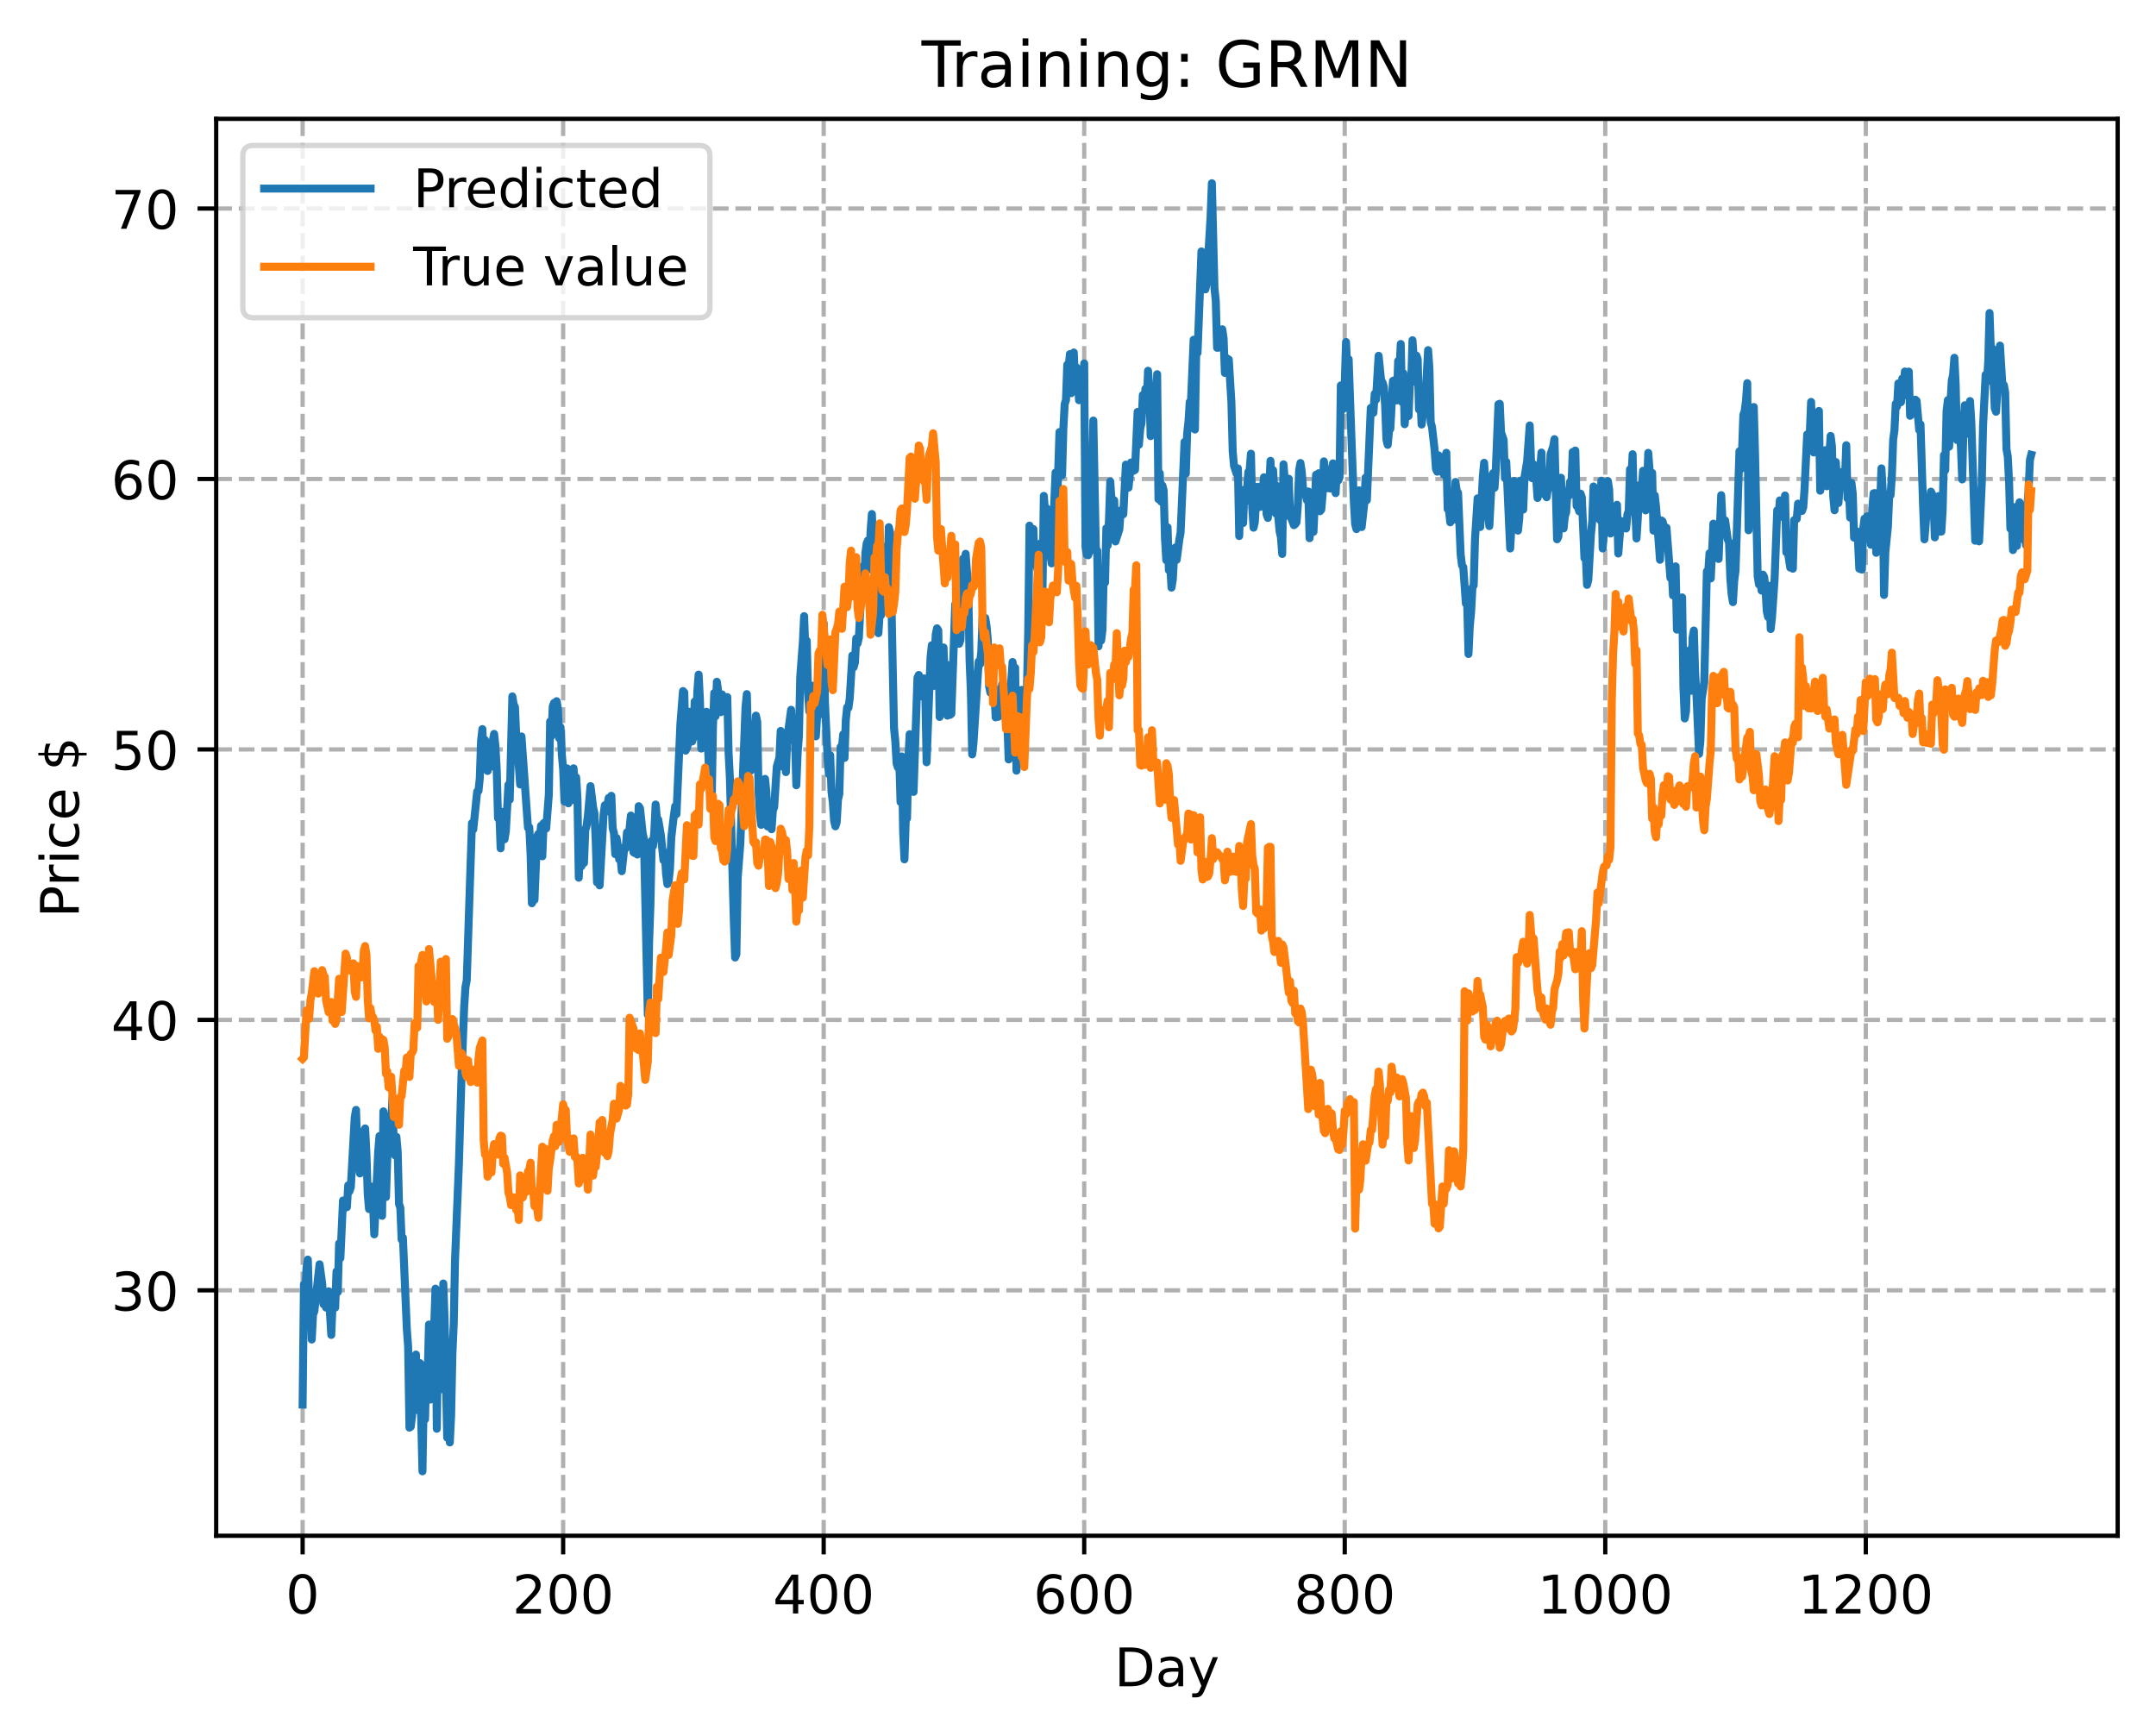 <?xml version="1.0" encoding="utf-8" standalone="no"?>
<!DOCTYPE svg PUBLIC "-//W3C//DTD SVG 1.1//EN"
  "http://www.w3.org/Graphics/SVG/1.1/DTD/svg11.dtd">
<!-- Created with matplotlib (https://matplotlib.org/) -->
<svg height="325.986pt" version="1.1" viewBox="0 0 404.923 325.986" width="404.923pt" xmlns="http://www.w3.org/2000/svg" xmlns:xlink="http://www.w3.org/1999/xlink">
 <defs>
  <style type="text/css">
*{stroke-linecap:butt;stroke-linejoin:round;}
  </style>
 </defs>
 <g id="figure_1">
  <g id="patch_1">
   <path d="M 0 325.986 
L 404.923 325.986 
L 404.923 0 
L 0 0 
z
" style="fill:#ffffff;"/>
  </g>
  <g id="axes_1">
   <g id="patch_2">
    <path d="M 40.603 288.43 
L 397.723 288.43 
L 397.723 22.318 
L 40.603 22.318 
z
" style="fill:#ffffff;"/>
   </g>
   <g id="matplotlib.axis_1">
    <g id="xtick_1">
     <g id="line2d_1">
      <path clip-path="url(#p1c2a4795fa)" d="M 56.836 288.43 
L 56.836 22.318 
" style="fill:none;stroke:#b0b0b0;stroke-dasharray:2.96,1.28;stroke-dashoffset:0;stroke-width:0.8;"/>
     </g>
     <g id="line2d_2">
      <defs>
       <path d="M 0 0 
L 0 3.5 
" id="m40fcc581f9" style="stroke:#000000;stroke-width:0.8;"/>
      </defs>
      <g>
       <use style="stroke:#000000;stroke-width:0.8;" x="56.836" xlink:href="#m40fcc581f9" y="288.43"/>
      </g>
     </g>
     <g id="text_1">
      <!-- 0 -->
      <defs>
       <path d="M 31.781 66.406 
Q 24.172 66.406 20.328 58.906 
Q 16.5 51.422 16.5 36.375 
Q 16.5 21.391 20.328 13.891 
Q 24.172 6.391 31.781 6.391 
Q 39.453 6.391 43.281 13.891 
Q 47.125 21.391 47.125 36.375 
Q 47.125 51.422 43.281 58.906 
Q 39.453 66.406 31.781 66.406 
z
M 31.781 74.219 
Q 44.047 74.219 50.516 64.516 
Q 56.984 54.828 56.984 36.375 
Q 56.984 17.969 50.516 8.266 
Q 44.047 -1.422 31.781 -1.422 
Q 19.531 -1.422 13.062 8.266 
Q 6.594 17.969 6.594 36.375 
Q 6.594 54.828 13.062 64.516 
Q 19.531 74.219 31.781 74.219 
z
" id="DejaVuSans-48"/>
      </defs>
      <g transform="translate(53.655 303.029)scale(0.1 -0.1)">
       <use xlink:href="#DejaVuSans-48"/>
      </g>
     </g>
    </g>
    <g id="xtick_2">
     <g id="line2d_3">
      <path clip-path="url(#p1c2a4795fa)" d="M 105.766 288.43 
L 105.766 22.318 
" style="fill:none;stroke:#b0b0b0;stroke-dasharray:2.96,1.28;stroke-dashoffset:0;stroke-width:0.8;"/>
     </g>
     <g id="line2d_4">
      <g>
       <use style="stroke:#000000;stroke-width:0.8;" x="105.766" xlink:href="#m40fcc581f9" y="288.43"/>
      </g>
     </g>
     <g id="text_2">
      <!-- 200 -->
      <defs>
       <path d="M 19.188 8.297 
L 53.609 8.297 
L 53.609 0 
L 7.328 0 
L 7.328 8.297 
Q 12.938 14.109 22.625 23.891 
Q 32.328 33.688 34.812 36.531 
Q 39.547 41.844 41.422 45.531 
Q 43.312 49.219 43.312 52.781 
Q 43.312 58.594 39.234 62.25 
Q 35.156 65.922 28.609 65.922 
Q 23.969 65.922 18.812 64.312 
Q 13.672 62.703 7.812 59.422 
L 7.812 69.391 
Q 13.766 71.781 18.938 73 
Q 24.125 74.219 28.422 74.219 
Q 39.75 74.219 46.484 68.547 
Q 53.219 62.891 53.219 53.422 
Q 53.219 48.922 51.531 44.891 
Q 49.859 40.875 45.406 35.406 
Q 44.188 33.984 37.641 27.219 
Q 31.109 20.453 19.188 8.297 
z
" id="DejaVuSans-50"/>
      </defs>
      <g transform="translate(96.223 303.029)scale(0.1 -0.1)">
       <use xlink:href="#DejaVuSans-50"/>
       <use x="63.623" xlink:href="#DejaVuSans-48"/>
       <use x="127.246" xlink:href="#DejaVuSans-48"/>
      </g>
     </g>
    </g>
    <g id="xtick_3">
     <g id="line2d_5">
      <path clip-path="url(#p1c2a4795fa)" d="M 154.697 288.43 
L 154.697 22.318 
" style="fill:none;stroke:#b0b0b0;stroke-dasharray:2.96,1.28;stroke-dashoffset:0;stroke-width:0.8;"/>
     </g>
     <g id="line2d_6">
      <g>
       <use style="stroke:#000000;stroke-width:0.8;" x="154.697" xlink:href="#m40fcc581f9" y="288.43"/>
      </g>
     </g>
     <g id="text_3">
      <!-- 400 -->
      <defs>
       <path d="M 37.797 64.312 
L 12.891 25.391 
L 37.797 25.391 
z
M 35.203 72.906 
L 47.609 72.906 
L 47.609 25.391 
L 58.016 25.391 
L 58.016 17.188 
L 47.609 17.188 
L 47.609 0 
L 37.797 0 
L 37.797 17.188 
L 4.891 17.188 
L 4.891 26.703 
z
" id="DejaVuSans-52"/>
      </defs>
      <g transform="translate(145.153 303.029)scale(0.1 -0.1)">
       <use xlink:href="#DejaVuSans-52"/>
       <use x="63.623" xlink:href="#DejaVuSans-48"/>
       <use x="127.246" xlink:href="#DejaVuSans-48"/>
      </g>
     </g>
    </g>
    <g id="xtick_4">
     <g id="line2d_7">
      <path clip-path="url(#p1c2a4795fa)" d="M 203.628 288.43 
L 203.628 22.318 
" style="fill:none;stroke:#b0b0b0;stroke-dasharray:2.96,1.28;stroke-dashoffset:0;stroke-width:0.8;"/>
     </g>
     <g id="line2d_8">
      <g>
       <use style="stroke:#000000;stroke-width:0.8;" x="203.628" xlink:href="#m40fcc581f9" y="288.43"/>
      </g>
     </g>
     <g id="text_4">
      <!-- 600 -->
      <defs>
       <path d="M 33.016 40.375 
Q 26.375 40.375 22.484 35.828 
Q 18.609 31.297 18.609 23.391 
Q 18.609 15.531 22.484 10.953 
Q 26.375 6.391 33.016 6.391 
Q 39.656 6.391 43.531 10.953 
Q 47.406 15.531 47.406 23.391 
Q 47.406 31.297 43.531 35.828 
Q 39.656 40.375 33.016 40.375 
z
M 52.594 71.297 
L 52.594 62.312 
Q 48.875 64.062 45.094 64.984 
Q 41.312 65.922 37.594 65.922 
Q 27.828 65.922 22.672 59.328 
Q 17.531 52.734 16.797 39.406 
Q 19.672 43.656 24.016 45.922 
Q 28.375 48.188 33.594 48.188 
Q 44.578 48.188 50.953 41.516 
Q 57.328 34.859 57.328 23.391 
Q 57.328 12.156 50.688 5.359 
Q 44.047 -1.422 33.016 -1.422 
Q 20.359 -1.422 13.672 8.266 
Q 6.984 17.969 6.984 36.375 
Q 6.984 53.656 15.188 63.938 
Q 23.391 74.219 37.203 74.219 
Q 40.922 74.219 44.703 73.484 
Q 48.484 72.75 52.594 71.297 
z
" id="DejaVuSans-54"/>
      </defs>
      <g transform="translate(194.084 303.029)scale(0.1 -0.1)">
       <use xlink:href="#DejaVuSans-54"/>
       <use x="63.623" xlink:href="#DejaVuSans-48"/>
       <use x="127.246" xlink:href="#DejaVuSans-48"/>
      </g>
     </g>
    </g>
    <g id="xtick_5">
     <g id="line2d_9">
      <path clip-path="url(#p1c2a4795fa)" d="M 252.558 288.43 
L 252.558 22.318 
" style="fill:none;stroke:#b0b0b0;stroke-dasharray:2.96,1.28;stroke-dashoffset:0;stroke-width:0.8;"/>
     </g>
     <g id="line2d_10">
      <g>
       <use style="stroke:#000000;stroke-width:0.8;" x="252.558" xlink:href="#m40fcc581f9" y="288.43"/>
      </g>
     </g>
     <g id="text_5">
      <!-- 800 -->
      <defs>
       <path d="M 31.781 34.625 
Q 24.75 34.625 20.719 30.859 
Q 16.703 27.094 16.703 20.516 
Q 16.703 13.922 20.719 10.156 
Q 24.75 6.391 31.781 6.391 
Q 38.812 6.391 42.859 10.172 
Q 46.922 13.969 46.922 20.516 
Q 46.922 27.094 42.891 30.859 
Q 38.875 34.625 31.781 34.625 
z
M 21.922 38.812 
Q 15.578 40.375 12.031 44.719 
Q 8.5 49.078 8.5 55.328 
Q 8.5 64.062 14.719 69.141 
Q 20.953 74.219 31.781 74.219 
Q 42.672 74.219 48.875 69.141 
Q 55.078 64.062 55.078 55.328 
Q 55.078 49.078 51.531 44.719 
Q 48 40.375 41.703 38.812 
Q 48.828 37.156 52.797 32.312 
Q 56.781 27.484 56.781 20.516 
Q 56.781 9.906 50.312 4.234 
Q 43.844 -1.422 31.781 -1.422 
Q 19.734 -1.422 13.25 4.234 
Q 6.781 9.906 6.781 20.516 
Q 6.781 27.484 10.781 32.312 
Q 14.797 37.156 21.922 38.812 
z
M 18.312 54.391 
Q 18.312 48.734 21.844 45.562 
Q 25.391 42.391 31.781 42.391 
Q 38.141 42.391 41.719 45.562 
Q 45.312 48.734 45.312 54.391 
Q 45.312 60.062 41.719 63.234 
Q 38.141 66.406 31.781 66.406 
Q 25.391 66.406 21.844 63.234 
Q 18.312 60.062 18.312 54.391 
z
" id="DejaVuSans-56"/>
      </defs>
      <g transform="translate(243.015 303.029)scale(0.1 -0.1)">
       <use xlink:href="#DejaVuSans-56"/>
       <use x="63.623" xlink:href="#DejaVuSans-48"/>
       <use x="127.246" xlink:href="#DejaVuSans-48"/>
      </g>
     </g>
    </g>
    <g id="xtick_6">
     <g id="line2d_11">
      <path clip-path="url(#p1c2a4795fa)" d="M 301.489 288.43 
L 301.489 22.318 
" style="fill:none;stroke:#b0b0b0;stroke-dasharray:2.96,1.28;stroke-dashoffset:0;stroke-width:0.8;"/>
     </g>
     <g id="line2d_12">
      <g>
       <use style="stroke:#000000;stroke-width:0.8;" x="301.489" xlink:href="#m40fcc581f9" y="288.43"/>
      </g>
     </g>
     <g id="text_6">
      <!-- 1000 -->
      <defs>
       <path d="M 12.406 8.297 
L 28.516 8.297 
L 28.516 63.922 
L 10.984 60.406 
L 10.984 69.391 
L 28.422 72.906 
L 38.281 72.906 
L 38.281 8.297 
L 54.391 8.297 
L 54.391 0 
L 12.406 0 
z
" id="DejaVuSans-49"/>
      </defs>
      <g transform="translate(288.764 303.029)scale(0.1 -0.1)">
       <use xlink:href="#DejaVuSans-49"/>
       <use x="63.623" xlink:href="#DejaVuSans-48"/>
       <use x="127.246" xlink:href="#DejaVuSans-48"/>
       <use x="190.869" xlink:href="#DejaVuSans-48"/>
      </g>
     </g>
    </g>
    <g id="xtick_7">
     <g id="line2d_13">
      <path clip-path="url(#p1c2a4795fa)" d="M 350.419 288.43 
L 350.419 22.318 
" style="fill:none;stroke:#b0b0b0;stroke-dasharray:2.96,1.28;stroke-dashoffset:0;stroke-width:0.8;"/>
     </g>
     <g id="line2d_14">
      <g>
       <use style="stroke:#000000;stroke-width:0.8;" x="350.419" xlink:href="#m40fcc581f9" y="288.43"/>
      </g>
     </g>
     <g id="text_7">
      <!-- 1200 -->
      <g transform="translate(337.694 303.029)scale(0.1 -0.1)">
       <use xlink:href="#DejaVuSans-49"/>
       <use x="63.623" xlink:href="#DejaVuSans-50"/>
       <use x="127.246" xlink:href="#DejaVuSans-48"/>
       <use x="190.869" xlink:href="#DejaVuSans-48"/>
      </g>
     </g>
    </g>
    <g id="text_8">
     <!-- Day -->
     <defs>
      <path d="M 19.672 64.797 
L 19.672 8.109 
L 31.594 8.109 
Q 46.688 8.109 53.688 14.938 
Q 60.688 21.781 60.688 36.531 
Q 60.688 51.172 53.688 57.984 
Q 46.688 64.797 31.594 64.797 
z
M 9.812 72.906 
L 30.078 72.906 
Q 51.266 72.906 61.172 64.094 
Q 71.094 55.281 71.094 36.531 
Q 71.094 17.672 61.125 8.828 
Q 51.172 0 30.078 0 
L 9.812 0 
z
" id="DejaVuSans-68"/>
      <path d="M 34.281 27.484 
Q 23.391 27.484 19.188 25 
Q 14.984 22.516 14.984 16.5 
Q 14.984 11.719 18.141 8.906 
Q 21.297 6.109 26.703 6.109 
Q 34.188 6.109 38.703 11.406 
Q 43.219 16.703 43.219 25.484 
L 43.219 27.484 
z
M 52.203 31.203 
L 52.203 0 
L 43.219 0 
L 43.219 8.297 
Q 40.141 3.328 35.547 0.953 
Q 30.953 -1.422 24.312 -1.422 
Q 15.922 -1.422 10.953 3.297 
Q 6 8.016 6 15.922 
Q 6 25.141 12.172 29.828 
Q 18.359 34.516 30.609 34.516 
L 43.219 34.516 
L 43.219 35.406 
Q 43.219 41.609 39.141 45 
Q 35.062 48.391 27.688 48.391 
Q 23 48.391 18.547 47.266 
Q 14.109 46.141 10.016 43.891 
L 10.016 52.203 
Q 14.938 54.109 19.578 55.047 
Q 24.219 56 28.609 56 
Q 40.484 56 46.344 49.844 
Q 52.203 43.703 52.203 31.203 
z
" id="DejaVuSans-97"/>
      <path d="M 32.172 -5.078 
Q 28.375 -14.844 24.75 -17.812 
Q 21.141 -20.797 15.094 -20.797 
L 7.906 -20.797 
L 7.906 -13.281 
L 13.188 -13.281 
Q 16.891 -13.281 18.938 -11.516 
Q 21 -9.766 23.484 -3.219 
L 25.094 0.875 
L 2.984 54.688 
L 12.5 54.688 
L 29.594 11.922 
L 46.688 54.688 
L 56.203 54.688 
z
" id="DejaVuSans-121"/>
     </defs>
     <g transform="translate(209.29 316.707)scale(0.1 -0.1)">
      <use xlink:href="#DejaVuSans-68"/>
      <use x="77.002" xlink:href="#DejaVuSans-97"/>
      <use x="138.281" xlink:href="#DejaVuSans-121"/>
     </g>
    </g>
   </g>
   <g id="matplotlib.axis_2">
    <g id="ytick_1">
     <g id="line2d_15">
      <path clip-path="url(#p1c2a4795fa)" d="M 40.603 242.337 
L 397.723 242.337 
" style="fill:none;stroke:#b0b0b0;stroke-dasharray:2.96,1.28;stroke-dashoffset:0;stroke-width:0.8;"/>
     </g>
     <g id="line2d_16">
      <defs>
       <path d="M 0 0 
L -3.5 0 
" id="m59331c0d45" style="stroke:#000000;stroke-width:0.8;"/>
      </defs>
      <g>
       <use style="stroke:#000000;stroke-width:0.8;" x="40.603" xlink:href="#m59331c0d45" y="242.337"/>
      </g>
     </g>
     <g id="text_9">
      <!-- 30 -->
      <defs>
       <path d="M 40.578 39.312 
Q 47.656 37.797 51.625 33 
Q 55.609 28.219 55.609 21.188 
Q 55.609 10.406 48.188 4.484 
Q 40.766 -1.422 27.094 -1.422 
Q 22.516 -1.422 17.656 -0.516 
Q 12.797 0.391 7.625 2.203 
L 7.625 11.719 
Q 11.719 9.328 16.594 8.109 
Q 21.484 6.891 26.812 6.891 
Q 36.078 6.891 40.938 10.547 
Q 45.797 14.203 45.797 21.188 
Q 45.797 27.641 41.281 31.266 
Q 36.766 34.906 28.719 34.906 
L 20.219 34.906 
L 20.219 43.016 
L 29.109 43.016 
Q 36.375 43.016 40.234 45.922 
Q 44.094 48.828 44.094 54.297 
Q 44.094 59.906 40.109 62.906 
Q 36.141 65.922 28.719 65.922 
Q 24.656 65.922 20.016 65.031 
Q 15.375 64.156 9.812 62.312 
L 9.812 71.094 
Q 15.438 72.656 20.344 73.438 
Q 25.25 74.219 29.594 74.219 
Q 40.828 74.219 47.359 69.109 
Q 53.906 64.016 53.906 55.328 
Q 53.906 49.266 50.438 45.094 
Q 46.969 40.922 40.578 39.312 
z
" id="DejaVuSans-51"/>
      </defs>
      <g transform="translate(20.878 246.136)scale(0.1 -0.1)">
       <use xlink:href="#DejaVuSans-51"/>
       <use x="63.623" xlink:href="#DejaVuSans-48"/>
      </g>
     </g>
    </g>
    <g id="ytick_2">
     <g id="line2d_17">
      <path clip-path="url(#p1c2a4795fa)" d="M 40.603 191.545 
L 397.723 191.545 
" style="fill:none;stroke:#b0b0b0;stroke-dasharray:2.96,1.28;stroke-dashoffset:0;stroke-width:0.8;"/>
     </g>
     <g id="line2d_18">
      <g>
       <use style="stroke:#000000;stroke-width:0.8;" x="40.603" xlink:href="#m59331c0d45" y="191.545"/>
      </g>
     </g>
     <g id="text_10">
      <!-- 40 -->
      <g transform="translate(20.878 195.344)scale(0.1 -0.1)">
       <use xlink:href="#DejaVuSans-52"/>
       <use x="63.623" xlink:href="#DejaVuSans-48"/>
      </g>
     </g>
    </g>
    <g id="ytick_3">
     <g id="line2d_19">
      <path clip-path="url(#p1c2a4795fa)" d="M 40.603 140.753 
L 397.723 140.753 
" style="fill:none;stroke:#b0b0b0;stroke-dasharray:2.96,1.28;stroke-dashoffset:0;stroke-width:0.8;"/>
     </g>
     <g id="line2d_20">
      <g>
       <use style="stroke:#000000;stroke-width:0.8;" x="40.603" xlink:href="#m59331c0d45" y="140.753"/>
      </g>
     </g>
     <g id="text_11">
      <!-- 50 -->
      <defs>
       <path d="M 10.797 72.906 
L 49.516 72.906 
L 49.516 64.594 
L 19.828 64.594 
L 19.828 46.734 
Q 21.969 47.469 24.109 47.828 
Q 26.266 48.188 28.422 48.188 
Q 40.625 48.188 47.75 41.5 
Q 54.891 34.812 54.891 23.391 
Q 54.891 11.625 47.562 5.094 
Q 40.234 -1.422 26.906 -1.422 
Q 22.312 -1.422 17.547 -0.641 
Q 12.797 0.141 7.719 1.703 
L 7.719 11.625 
Q 12.109 9.234 16.797 8.062 
Q 21.484 6.891 26.703 6.891 
Q 35.156 6.891 40.078 11.328 
Q 45.016 15.766 45.016 23.391 
Q 45.016 31 40.078 35.438 
Q 35.156 39.891 26.703 39.891 
Q 22.75 39.891 18.812 39.016 
Q 14.891 38.141 10.797 36.281 
z
" id="DejaVuSans-53"/>
      </defs>
      <g transform="translate(20.878 144.552)scale(0.1 -0.1)">
       <use xlink:href="#DejaVuSans-53"/>
       <use x="63.623" xlink:href="#DejaVuSans-48"/>
      </g>
     </g>
    </g>
    <g id="ytick_4">
     <g id="line2d_21">
      <path clip-path="url(#p1c2a4795fa)" d="M 40.603 89.961 
L 397.723 89.961 
" style="fill:none;stroke:#b0b0b0;stroke-dasharray:2.96,1.28;stroke-dashoffset:0;stroke-width:0.8;"/>
     </g>
     <g id="line2d_22">
      <g>
       <use style="stroke:#000000;stroke-width:0.8;" x="40.603" xlink:href="#m59331c0d45" y="89.961"/>
      </g>
     </g>
     <g id="text_12">
      <!-- 60 -->
      <g transform="translate(20.878 93.76)scale(0.1 -0.1)">
       <use xlink:href="#DejaVuSans-54"/>
       <use x="63.623" xlink:href="#DejaVuSans-48"/>
      </g>
     </g>
    </g>
    <g id="ytick_5">
     <g id="line2d_23">
      <path clip-path="url(#p1c2a4795fa)" d="M 40.603 39.169 
L 397.723 39.169 
" style="fill:none;stroke:#b0b0b0;stroke-dasharray:2.96,1.28;stroke-dashoffset:0;stroke-width:0.8;"/>
     </g>
     <g id="line2d_24">
      <g>
       <use style="stroke:#000000;stroke-width:0.8;" x="40.603" xlink:href="#m59331c0d45" y="39.169"/>
      </g>
     </g>
     <g id="text_13">
      <!-- 70 -->
      <defs>
       <path d="M 8.203 72.906 
L 55.078 72.906 
L 55.078 68.703 
L 28.609 0 
L 18.312 0 
L 43.219 64.594 
L 8.203 64.594 
z
" id="DejaVuSans-55"/>
      </defs>
      <g transform="translate(20.878 42.968)scale(0.1 -0.1)">
       <use xlink:href="#DejaVuSans-55"/>
       <use x="63.623" xlink:href="#DejaVuSans-48"/>
      </g>
     </g>
    </g>
    <g id="text_14">
     <!-- Price $ -->
     <defs>
      <path d="M 19.672 64.797 
L 19.672 37.406 
L 32.078 37.406 
Q 38.969 37.406 42.719 40.969 
Q 46.484 44.531 46.484 51.125 
Q 46.484 57.672 42.719 61.234 
Q 38.969 64.797 32.078 64.797 
z
M 9.812 72.906 
L 32.078 72.906 
Q 44.344 72.906 50.609 67.359 
Q 56.891 61.812 56.891 51.125 
Q 56.891 40.328 50.609 34.812 
Q 44.344 29.297 32.078 29.297 
L 19.672 29.297 
L 19.672 0 
L 9.812 0 
z
" id="DejaVuSans-80"/>
      <path d="M 41.109 46.297 
Q 39.594 47.172 37.812 47.578 
Q 36.031 48 33.891 48 
Q 26.266 48 22.188 43.047 
Q 18.109 38.094 18.109 28.812 
L 18.109 0 
L 9.078 0 
L 9.078 54.688 
L 18.109 54.688 
L 18.109 46.188 
Q 20.953 51.172 25.484 53.578 
Q 30.031 56 36.531 56 
Q 37.453 56 38.578 55.875 
Q 39.703 55.766 41.062 55.516 
z
" id="DejaVuSans-114"/>
      <path d="M 9.422 54.688 
L 18.406 54.688 
L 18.406 0 
L 9.422 0 
z
M 9.422 75.984 
L 18.406 75.984 
L 18.406 64.594 
L 9.422 64.594 
z
" id="DejaVuSans-105"/>
      <path d="M 48.781 52.594 
L 48.781 44.188 
Q 44.969 46.297 41.141 47.344 
Q 37.312 48.391 33.406 48.391 
Q 24.656 48.391 19.812 42.844 
Q 14.984 37.312 14.984 27.297 
Q 14.984 17.281 19.812 11.734 
Q 24.656 6.203 33.406 6.203 
Q 37.312 6.203 41.141 7.25 
Q 44.969 8.297 48.781 10.406 
L 48.781 2.094 
Q 45.016 0.344 40.984 -0.531 
Q 36.969 -1.422 32.422 -1.422 
Q 20.062 -1.422 12.781 6.344 
Q 5.516 14.109 5.516 27.297 
Q 5.516 40.672 12.859 48.328 
Q 20.219 56 33.016 56 
Q 37.156 56 41.109 55.141 
Q 45.062 54.297 48.781 52.594 
z
" id="DejaVuSans-99"/>
      <path d="M 56.203 29.594 
L 56.203 25.203 
L 14.891 25.203 
Q 15.484 15.922 20.484 11.062 
Q 25.484 6.203 34.422 6.203 
Q 39.594 6.203 44.453 7.469 
Q 49.312 8.734 54.109 11.281 
L 54.109 2.781 
Q 49.266 0.734 44.188 -0.344 
Q 39.109 -1.422 33.891 -1.422 
Q 20.797 -1.422 13.156 6.188 
Q 5.516 13.812 5.516 26.812 
Q 5.516 40.234 12.766 48.109 
Q 20.016 56 32.328 56 
Q 43.359 56 49.781 48.891 
Q 56.203 41.797 56.203 29.594 
z
M 47.219 32.234 
Q 47.125 39.594 43.094 43.984 
Q 39.062 48.391 32.422 48.391 
Q 24.906 48.391 20.391 44.141 
Q 15.875 39.891 15.188 32.172 
z
" id="DejaVuSans-101"/>
      <path id="DejaVuSans-32"/>
      <path d="M 33.797 -14.703 
L 28.906 -14.703 
L 28.859 0 
Q 23.734 0.094 18.609 1.188 
Q 13.484 2.297 8.297 4.5 
L 8.297 13.281 
Q 13.281 10.156 18.375 8.562 
Q 23.484 6.984 28.906 6.938 
L 28.906 29.203 
Q 18.109 30.953 13.203 35.156 
Q 8.297 39.359 8.297 46.688 
Q 8.297 54.641 13.625 59.219 
Q 18.953 63.812 28.906 64.5 
L 28.906 75.984 
L 33.797 75.984 
L 33.797 64.656 
Q 38.328 64.453 42.578 63.688 
Q 46.828 62.938 50.875 61.625 
L 50.875 53.078 
Q 46.828 55.125 42.547 56.25 
Q 38.281 57.375 33.797 57.562 
L 33.797 36.719 
Q 44.875 35.016 50.094 30.609 
Q 55.328 26.219 55.328 18.609 
Q 55.328 10.359 49.781 5.594 
Q 44.234 0.828 33.797 0.094 
z
M 28.906 37.594 
L 28.906 57.625 
Q 23.25 56.984 20.266 54.391 
Q 17.281 51.812 17.281 47.516 
Q 17.281 43.312 20.031 40.969 
Q 22.797 38.625 28.906 37.594 
z
M 33.797 28.219 
L 33.797 7.078 
Q 39.984 7.906 43.141 10.594 
Q 46.297 13.281 46.297 17.672 
Q 46.297 21.969 43.281 24.5 
Q 40.281 27.047 33.797 28.219 
z
" id="DejaVuSans-36"/>
     </defs>
     <g transform="translate(14.798 172.342)rotate(-90)scale(0.1 -0.1)">
      <use xlink:href="#DejaVuSans-80"/>
      <use x="58.553" xlink:href="#DejaVuSans-114"/>
      <use x="99.666" xlink:href="#DejaVuSans-105"/>
      <use x="127.449" xlink:href="#DejaVuSans-99"/>
      <use x="182.43" xlink:href="#DejaVuSans-101"/>
      <use x="243.953" xlink:href="#DejaVuSans-32"/>
      <use x="275.74" xlink:href="#DejaVuSans-36"/>
     </g>
    </g>
   </g>
   <g id="line2d_25">
    <path clip-path="url(#p1c2a4795fa)" d="M 56.836 263.797 
L 57.081 241.245 
L 57.325 243.552 
L 57.57 238.067 
L 57.814 236.574 
L 58.059 244.913 
L 58.304 243.012 
L 58.548 251.584 
L 58.793 246.877 
L 59.038 246.284 
L 60.016 237.448 
L 60.506 241.072 
L 60.75 244.954 
L 60.995 244.478 
L 61.24 245.583 
L 61.484 245.001 
L 61.729 242.528 
L 62.218 250.718 
L 62.463 244.83 
L 62.708 243.903 
L 62.952 245.595 
L 63.197 238.808 
L 63.441 242.658 
L 63.686 233.542 
L 63.931 236.289 
L 64.42 225.468 
L 64.665 226.865 
L 65.154 226.72 
L 65.399 222.619 
L 65.643 223.731 
L 65.888 222.974 
L 66.622 209.866 
L 66.867 208.454 
L 67.111 215.978 
L 67.601 220.392 
L 68.335 212.392 
L 68.579 211.933 
L 68.824 216.786 
L 69.069 224.418 
L 69.313 227.078 
L 69.802 222.851 
L 70.047 225.482 
L 70.292 231.83 
L 71.026 216.32 
L 71.27 213.361 
L 71.515 225.98 
L 71.76 228.346 
L 72.004 208.727 
L 72.494 224.823 
L 72.983 209.934 
L 73.228 209.497 
L 73.472 210.98 
L 73.717 206.059 
L 73.962 215.471 
L 74.206 216.998 
L 74.451 213.506 
L 74.696 216.347 
L 74.94 226.136 
L 75.185 226.809 
L 75.429 232.803 
L 75.674 232.457 
L 76.408 249.622 
L 76.653 252.93 
L 76.897 268.131 
L 77.142 267.965 
L 77.387 265.952 
L 77.631 261.408 
L 77.876 261.39 
L 78.121 254.402 
L 78.365 264.832 
L 78.61 263.102 
L 78.855 255.999 
L 79.344 276.334 
L 79.589 261.946 
L 79.833 266.566 
L 80.078 256.264 
L 80.323 258.305 
L 80.567 248.766 
L 80.812 262.86 
L 81.056 256.112 
L 81.301 255.881 
L 81.79 242.022 
L 82.035 268.343 
L 82.28 250.624 
L 82.524 246.532 
L 82.769 248.267 
L 83.014 260.915 
L 83.258 241.058 
L 83.503 247.9 
L 83.992 270.011 
L 84.237 263.598 
L 84.482 270.915 
L 84.726 265.821 
L 84.971 254.216 
L 85.216 248.675 
L 85.46 236.599 
L 86.194 218.426 
L 86.684 201.887 
L 87.173 189.174 
L 87.417 185.398 
L 87.662 184.104 
L 88.151 169.125 
L 88.641 154.595 
L 88.885 155.783 
L 89.619 148.664 
L 89.864 148.555 
L 90.109 146.162 
L 90.353 139.13 
L 90.598 136.934 
L 90.843 143.265 
L 91.087 138.966 
L 91.332 144.221 
L 91.577 144.802 
L 91.821 141.919 
L 92.066 141.482 
L 92.311 143.974 
L 92.555 139.135 
L 92.8 137.834 
L 93.044 140.112 
L 93.289 144.468 
L 93.534 153.673 
L 93.778 152.534 
L 94.023 159.331 
L 94.268 152.468 
L 94.512 153.115 
L 94.757 157.626 
L 95.002 156.113 
L 95.491 147.376 
L 95.736 150.181 
L 96.225 130.79 
L 96.47 132.303 
L 96.714 132.787 
L 96.959 138.216 
L 97.204 140.664 
L 97.693 147.338 
L 97.938 138.314 
L 99.161 155.475 
L 99.405 155.375 
L 99.65 160.373 
L 99.895 169.642 
L 100.139 169.116 
L 100.384 168.999 
L 100.873 157.114 
L 101.118 156.61 
L 101.363 157.977 
L 101.607 155.093 
L 101.852 160.828 
L 102.097 154.608 
L 102.341 154.471 
L 102.586 155.59 
L 103.075 149.27 
L 103.32 135.514 
L 103.565 138.254 
L 103.809 132.658 
L 104.054 132.015 
L 104.299 133.373 
L 104.543 131.696 
L 104.788 133.121 
L 105.032 138.66 
L 105.277 136.577 
L 105.522 141.767 
L 105.766 144.435 
L 106.011 150.53 
L 106.256 149.01 
L 106.5 144.303 
L 106.745 150.876 
L 107.234 149.448 
L 107.479 150.26 
L 107.724 144.294 
L 107.968 147.849 
L 108.213 145.998 
L 108.458 150.079 
L 108.702 164.848 
L 108.947 158.486 
L 109.192 162.703 
L 109.436 159.697 
L 109.681 162.078 
L 109.926 155.914 
L 110.17 155.072 
L 110.415 153.242 
L 110.904 147.644 
L 111.393 151.616 
L 111.638 152.727 
L 111.883 157.902 
L 112.127 165.722 
L 112.372 164.562 
L 112.617 166.287 
L 113.351 153.085 
L 113.595 151.234 
L 113.84 152.287 
L 114.329 149.854 
L 114.574 152.485 
L 114.819 149.459 
L 115.063 155.518 
L 115.308 156.463 
L 115.553 160.427 
L 115.797 157.389 
L 116.042 158.883 
L 116.287 161.399 
L 116.531 160.906 
L 116.776 163.623 
L 117.265 159.12 
L 117.51 159.345 
L 117.754 156.331 
L 117.999 157.966 
L 118.488 153.172 
L 118.978 160.077 
L 119.222 160.223 
L 119.467 160.117 
L 119.712 160.494 
L 119.956 151.41 
L 120.201 151.809 
L 120.69 156.382 
L 120.935 157.575 
L 121.669 190.59 
L 121.914 176.851 
L 122.158 169.917 
L 122.403 157.907 
L 122.648 158.912 
L 122.892 156.106 
L 123.137 151.095 
L 123.381 153.828 
L 123.626 153.941 
L 124.115 156.862 
L 124.605 161.568 
L 124.849 160.099 
L 125.094 164.121 
L 125.339 166.047 
L 125.583 165.478 
L 125.828 163.182 
L 126.073 157.326 
L 126.562 153.133 
L 126.807 151.424 
L 127.051 152.908 
L 127.785 135.976 
L 128.275 129.79 
L 128.519 130.052 
L 128.764 140.982 
L 129.008 140.539 
L 129.253 139.56 
L 129.498 133.688 
L 129.742 134.182 
L 129.987 139.261 
L 130.232 138.521 
L 130.476 131.759 
L 130.721 137.22 
L 130.966 129.798 
L 131.21 126.699 
L 131.455 131.363 
L 131.7 140.585 
L 132.189 137.393 
L 132.434 138.372 
L 132.678 133.685 
L 133.168 144.693 
L 133.412 144.557 
L 133.657 151.147 
L 133.902 136.53 
L 134.146 130.151 
L 134.391 134.531 
L 134.636 128.041 
L 134.88 129.774 
L 135.125 133.218 
L 135.369 133.758 
L 135.614 130.429 
L 135.859 131.122 
L 136.103 132.398 
L 136.348 131.219 
L 136.593 130.917 
L 136.837 141.374 
L 137.082 146.111 
L 137.816 172.8 
L 138.061 179.834 
L 138.305 179.227 
L 138.55 164.827 
L 139.039 158.502 
L 140.018 132.807 
L 140.263 130.362 
L 140.507 139.281 
L 140.752 143.711 
L 140.996 144.733 
L 141.241 142.373 
L 141.486 137.901 
L 141.73 138.289 
L 141.975 134.4 
L 142.22 135.541 
L 142.464 148.541 
L 142.709 152.717 
L 142.954 154.92 
L 143.443 146.536 
L 143.688 146.286 
L 143.932 148.745 
L 144.177 155.22 
L 144.422 153.577 
L 144.666 155.076 
L 144.911 155.744 
L 145.156 152.173 
L 145.4 151.609 
L 145.89 143.984 
L 146.379 142.266 
L 146.624 137.275 
L 146.868 143.933 
L 147.113 141.138 
L 147.357 142.329 
L 147.602 145.011 
L 147.847 138.725 
L 148.581 133.306 
L 148.825 138.312 
L 149.07 139.113 
L 149.315 138.502 
L 149.559 147.487 
L 149.804 141.487 
L 150.049 138.236 
L 150.293 127.142 
L 150.783 120.62 
L 151.027 115.721 
L 151.272 122.643 
L 151.517 120.334 
L 151.761 130.207 
L 152.006 133.632 
L 152.251 132.138 
L 152.495 128.773 
L 152.984 132.828 
L 153.229 138.297 
L 153.718 130.432 
L 153.963 129.136 
L 154.452 134.136 
L 154.697 117.03 
L 154.942 132.008 
L 155.431 142.383 
L 155.676 145.401 
L 155.92 141.831 
L 156.165 148.658 
L 156.41 150.649 
L 156.654 154.175 
L 156.899 155.196 
L 157.144 154.428 
L 157.388 150.153 
L 157.633 149.162 
L 157.878 140.272 
L 158.122 140.391 
L 158.367 137.92 
L 158.612 142.352 
L 158.856 135.209 
L 159.101 132.847 
L 159.345 132.929 
L 159.59 131.169 
L 160.079 123.117 
L 160.324 125.328 
L 160.569 124.416 
L 160.813 119.898 
L 161.058 120.868 
L 161.303 119.781 
L 161.792 110.455 
L 162.037 106.375 
L 162.281 111.393 
L 162.526 103.912 
L 162.771 102.071 
L 163.015 101.493 
L 163.26 106.903 
L 163.505 99.738 
L 163.749 96.538 
L 163.994 102.575 
L 164.239 99.619 
L 164.483 111.664 
L 164.728 103.575 
L 164.972 118.919 
L 165.217 115.26 
L 165.462 115.553 
L 165.706 110.514 
L 165.951 108.444 
L 166.196 102.703 
L 166.44 105.024 
L 166.685 109.992 
L 166.93 99.012 
L 167.174 100.065 
L 167.664 125.322 
L 167.908 136.732 
L 168.153 139.239 
L 168.398 143.418 
L 168.642 144.168 
L 168.887 142.655 
L 169.132 150.633 
L 169.376 142.071 
L 169.621 156.198 
L 169.866 161.4 
L 170.11 154.032 
L 170.355 153.702 
L 170.6 142.662 
L 170.844 137.892 
L 171.089 146.452 
L 171.333 141.463 
L 171.578 148.732 
L 172.312 127.283 
L 172.557 126.761 
L 172.801 129.747 
L 173.046 130.785 
L 173.535 127.408 
L 173.78 130.04 
L 174.025 143.165 
L 174.759 123.564 
L 175.003 121.174 
L 175.248 128.861 
L 175.493 124.955 
L 175.737 119.186 
L 175.982 118.005 
L 176.227 118.405 
L 176.471 134.653 
L 176.716 131.054 
L 176.96 122.479 
L 177.205 121.603 
L 177.45 128 
L 177.694 124.748 
L 177.939 134.407 
L 178.184 133.47 
L 178.428 134.263 
L 178.673 134.062 
L 179.407 113.466 
L 179.652 116.54 
L 179.896 118.017 
L 180.141 120.909 
L 180.386 120.172 
L 180.875 104.929 
L 181.12 106.137 
L 181.364 104.011 
L 181.854 110.803 
L 182.098 124.062 
L 182.343 129.953 
L 182.588 141.689 
L 182.832 139.493 
L 183.566 128.083 
L 183.811 124.221 
L 184.055 124.753 
L 184.3 122.328 
L 184.545 115.753 
L 184.789 117.787 
L 185.034 116.052 
L 185.279 117.525 
L 185.523 120.238 
L 185.768 128.919 
L 186.013 130.097 
L 186.257 128.872 
L 186.502 130.553 
L 186.747 129.27 
L 186.991 134.73 
L 187.236 133.016 
L 187.481 134.624 
L 187.97 130.473 
L 188.215 128.509 
L 188.948 132.626 
L 189.193 135.602 
L 189.438 142.635 
L 189.682 131.682 
L 190.172 124.327 
L 190.416 126.445 
L 190.661 125.416 
L 190.906 144.744 
L 191.15 140.879 
L 191.395 139.192 
L 191.64 131.29 
L 191.884 129.576 
L 192.129 134.788 
L 192.374 135.606 
L 192.618 129.645 
L 192.863 129.796 
L 193.108 118.737 
L 193.352 98.717 
L 193.597 104.806 
L 193.842 103.469 
L 194.086 99.369 
L 194.331 106.021 
L 194.575 105.041 
L 194.82 106.838 
L 195.065 107.102 
L 195.554 101.96 
L 195.799 110.293 
L 196.043 93.135 
L 196.288 96.286 
L 196.533 95.434 
L 197.022 101.046 
L 197.267 104.162 
L 197.511 105.814 
L 198.245 88.748 
L 198.49 96.198 
L 198.979 81.139 
L 199.224 86.901 
L 199.469 89.253 
L 199.713 80.54 
L 199.958 75.89 
L 200.203 75.162 
L 200.447 68.491 
L 200.692 69.075 
L 200.936 66.504 
L 201.181 73.849 
L 201.426 68.517 
L 201.67 66.206 
L 201.915 72.034 
L 202.16 69 
L 202.404 69.791 
L 202.649 75.165 
L 202.894 70.871 
L 203.138 70.301 
L 203.383 71.948 
L 203.628 68.254 
L 203.872 102.767 
L 204.117 104.196 
L 204.362 104.288 
L 204.606 103.623 
L 204.851 101.787 
L 205.34 78.983 
L 205.83 103.482 
L 206.074 103.398 
L 206.319 121.388 
L 206.563 117.809 
L 206.808 120.303 
L 207.053 118.304 
L 207.297 107.53 
L 207.542 109.419 
L 207.787 99.214 
L 208.031 102.464 
L 208.276 97.624 
L 208.521 90.422 
L 208.765 94.104 
L 209.01 93.853 
L 209.255 93.963 
L 209.499 101.694 
L 210.233 99.398 
L 210.478 95.861 
L 210.723 96.608 
L 210.967 96.591 
L 211.457 87.261 
L 211.701 91.068 
L 211.946 91.595 
L 212.435 86.857 
L 212.68 88.231 
L 212.924 88.416 
L 213.169 88.25 
L 213.658 77.362 
L 213.903 83.531 
L 214.148 80.563 
L 214.392 79.403 
L 214.637 74.189 
L 214.882 76.152 
L 215.126 73.022 
L 215.371 75.938 
L 215.616 69.635 
L 215.86 73.034 
L 216.105 81.914 
L 216.35 75.635 
L 216.594 76.884 
L 216.839 77.494 
L 217.084 77.655 
L 217.328 70.277 
L 217.573 93.755 
L 217.818 88.872 
L 218.062 94.194 
L 218.307 91.174 
L 218.551 92.11 
L 218.796 101.084 
L 219.041 105.215 
L 219.285 99.038 
L 219.53 107.098 
L 219.775 105.921 
L 220.019 110.364 
L 220.264 108.886 
L 220.509 104.457 
L 220.753 102.823 
L 220.998 105.138 
L 221.487 101.386 
L 221.732 100.015 
L 222.466 83.005 
L 222.711 88.961 
L 222.955 81.482 
L 223.2 79.301 
L 223.445 75.496 
L 223.689 75.186 
L 224.179 63.811 
L 224.423 80.668 
L 224.668 65.749 
L 224.912 66.283 
L 225.646 47.216 
L 226.136 52.464 
L 226.38 54.355 
L 226.625 53.244 
L 227.114 44.811 
L 227.359 40.794 
L 227.604 34.414 
L 228.093 54.144 
L 228.338 56.489 
L 228.582 65.316 
L 228.827 65.308 
L 229.316 64.924 
L 229.561 61.843 
L 229.806 63.554 
L 230.05 70.046 
L 230.295 67.217 
L 230.784 67.523 
L 231.273 75.547 
L 231.518 84.813 
L 231.763 87.486 
L 232.252 88.998 
L 232.497 87.976 
L 232.741 100.675 
L 232.986 92.66 
L 233.231 94.277 
L 233.475 98.236 
L 233.72 91.976 
L 233.965 94.124 
L 234.209 91.984 
L 234.454 88.661 
L 234.699 88.238 
L 234.943 85.206 
L 235.188 95.34 
L 235.433 99.106 
L 235.677 98.014 
L 235.922 93.722 
L 236.167 91.416 
L 236.411 92.371 
L 236.656 95.211 
L 236.9 92.371 
L 237.145 92.246 
L 237.39 89.635 
L 237.634 92.017 
L 237.879 96.579 
L 238.124 97.277 
L 238.613 86.549 
L 238.858 95.264 
L 239.102 88.31 
L 239.592 96.442 
L 239.836 91.274 
L 240.081 97.21 
L 240.326 99.806 
L 240.57 100.86 
L 240.815 104.041 
L 241.06 87.211 
L 241.304 90.381 
L 241.549 90.937 
L 241.794 96.84 
L 242.038 89.91 
L 242.283 96.746 
L 243.017 98.632 
L 243.261 98.447 
L 243.506 98.079 
L 243.751 94.859 
L 243.995 88.273 
L 244.24 86.956 
L 244.485 88.638 
L 244.729 91.755 
L 244.974 92.541 
L 245.219 92.936 
L 245.463 93.961 
L 245.708 92.305 
L 245.953 101.081 
L 246.442 96.374 
L 246.687 99.884 
L 247.176 89.16 
L 247.421 92.236 
L 247.665 88.881 
L 247.91 96.014 
L 248.155 95.722 
L 248.399 92.911 
L 248.644 86.649 
L 248.888 88.382 
L 249.133 91.693 
L 249.378 91.695 
L 249.622 91.484 
L 249.867 91.767 
L 250.356 87.023 
L 250.846 92.618 
L 251.09 87.771 
L 251.335 90.241 
L 251.58 89.683 
L 251.824 72.38 
L 252.069 73.844 
L 252.314 76.783 
L 252.558 72.056 
L 252.803 64.231 
L 253.048 69.624 
L 253.292 67.463 
L 253.782 81.289 
L 254.271 94.238 
L 254.515 98.462 
L 254.76 99.374 
L 255.005 97.461 
L 255.249 92.096 
L 255.494 93.458 
L 255.739 98.991 
L 256.228 94.538 
L 256.473 89.71 
L 256.717 93.933 
L 257.451 76.607 
L 257.941 77.53 
L 258.185 73.957 
L 258.43 75.057 
L 258.919 66.822 
L 259.409 71.644 
L 259.653 71.821 
L 259.898 72.644 
L 260.143 76.137 
L 260.387 82.551 
L 260.632 83.556 
L 260.876 80.914 
L 261.121 80.548 
L 261.61 71.533 
L 261.855 71.426 
L 262.344 75.206 
L 262.589 67.8 
L 262.834 69.376 
L 263.078 64.603 
L 263.323 75.51 
L 263.568 70.097 
L 263.812 79.672 
L 264.057 77.3 
L 264.302 77.54 
L 264.546 78.135 
L 264.791 71.967 
L 265.036 71.912 
L 265.28 63.899 
L 265.77 71.172 
L 266.014 66.779 
L 266.259 67.444 
L 266.503 76.91 
L 266.748 74.407 
L 266.993 79.735 
L 267.237 77.77 
L 267.482 77.934 
L 267.727 74.693 
L 268.216 65.762 
L 268.461 69.176 
L 268.705 79.317 
L 268.95 80.193 
L 269.439 84.48 
L 269.684 88.054 
L 269.929 88.589 
L 270.173 85.518 
L 270.418 85.934 
L 270.663 85.817 
L 270.907 88.308 
L 271.152 89.122 
L 271.641 85.035 
L 271.886 95.612 
L 272.131 95.869 
L 272.375 98.103 
L 272.62 95.758 
L 272.864 96.261 
L 273.109 97.586 
L 273.354 90.516 
L 273.598 92.216 
L 273.843 92.553 
L 274.332 104.193 
L 274.577 106.165 
L 274.822 106.52 
L 275.311 113.356 
L 275.556 113.322 
L 275.8 122.831 
L 276.045 117.555 
L 276.29 115.014 
L 276.534 110.398 
L 276.779 109.914 
L 277.024 101.247 
L 277.513 93.592 
L 278.002 98.981 
L 278.491 89.543 
L 278.736 86.921 
L 279.225 94.39 
L 279.715 98.806 
L 280.204 89.497 
L 280.449 88.841 
L 280.693 91.609 
L 280.938 87.982 
L 281.427 75.921 
L 281.672 75.834 
L 281.917 81.195 
L 282.406 82.638 
L 282.651 89.816 
L 282.895 86.734 
L 283.629 103.009 
L 284.363 90.323 
L 284.852 92.681 
L 285.097 99.659 
L 285.342 97.25 
L 285.586 90.262 
L 286.076 95.714 
L 286.32 89.646 
L 286.81 86.657 
L 287.299 79.901 
L 287.544 86.638 
L 287.788 89.826 
L 288.033 87.223 
L 288.522 90.065 
L 288.767 93.529 
L 289.012 89.569 
L 289.256 88.213 
L 289.501 84.997 
L 289.746 92.753 
L 289.99 90.313 
L 290.235 89.65 
L 290.479 93.395 
L 290.724 91.597 
L 290.969 91.681 
L 291.213 85.293 
L 291.703 83.864 
L 291.947 82.48 
L 292.437 101.29 
L 292.681 100.809 
L 292.926 96.517 
L 293.171 89.726 
L 293.415 96.113 
L 293.66 99.248 
L 293.905 96.938 
L 294.149 96.209 
L 294.394 92.256 
L 294.639 93.146 
L 294.883 90.481 
L 295.128 91.657 
L 295.373 84.89 
L 295.617 87.715 
L 295.862 84.618 
L 296.106 95.029 
L 296.351 95.198 
L 296.596 96.044 
L 296.84 92.706 
L 297.085 93.376 
L 297.574 104.814 
L 297.819 104.1 
L 298.064 109.848 
L 298.308 108.881 
L 298.798 100.364 
L 299.042 97.843 
L 299.287 91.365 
L 299.532 92.472 
L 299.776 94.683 
L 300.021 92.25 
L 300.266 96.432 
L 300.51 97.68 
L 300.755 90.288 
L 301 103.015 
L 301.244 99.728 
L 301.489 98.13 
L 301.734 97.429 
L 301.978 90.345 
L 302.223 91.956 
L 302.467 100.203 
L 302.712 98.612 
L 303.201 97.425 
L 303.446 98.59 
L 303.691 94.804 
L 303.935 103.959 
L 304.425 97.829 
L 304.914 98.99 
L 305.403 99.258 
L 305.648 96.629 
L 305.893 95.938 
L 306.137 88.152 
L 306.382 89.978 
L 306.627 85.308 
L 306.871 95.962 
L 307.116 95.752 
L 307.361 101.13 
L 307.605 97.244 
L 307.85 91.148 
L 308.094 95.488 
L 308.584 88.423 
L 309.073 95.857 
L 309.318 92.192 
L 309.562 85.051 
L 310.052 91.408 
L 310.296 88.815 
L 310.541 99.663 
L 310.786 93.053 
L 311.03 95.21 
L 311.764 105.133 
L 312.009 97.727 
L 312.254 97.922 
L 312.498 98.926 
L 312.743 100.667 
L 312.988 99.108 
L 313.722 108.542 
L 313.966 107.022 
L 314.211 111.822 
L 314.455 106.583 
L 314.7 106.371 
L 314.945 118.256 
L 315.189 112.451 
L 315.434 117.723 
L 315.679 118.172 
L 315.923 112.198 
L 316.168 129.002 
L 316.413 134.936 
L 316.657 133.595 
L 316.902 125.363 
L 317.147 126.319 
L 317.391 122.074 
L 317.636 129.736 
L 317.881 119.755 
L 318.125 118.416 
L 318.37 126.534 
L 318.615 130.475 
L 319.104 141.591 
L 319.349 139.229 
L 319.593 131.321 
L 320.082 128.11 
L 320.572 107.309 
L 320.816 107.674 
L 321.061 103.902 
L 321.306 108.64 
L 321.795 98.348 
L 322.04 98.698 
L 322.529 101.501 
L 322.774 104.982 
L 323.263 92.995 
L 323.508 97.807 
L 323.752 98.45 
L 323.997 97.733 
L 324.486 101.313 
L 324.731 101.852 
L 324.976 108.677 
L 325.22 111.635 
L 325.465 113.094 
L 325.71 109.073 
L 325.954 107.164 
L 326.688 84.746 
L 326.933 88.098 
L 327.177 84.733 
L 327.422 77.918 
L 327.667 77.214 
L 327.911 75.359 
L 328.156 71.959 
L 328.401 99.594 
L 328.645 86.19 
L 328.89 92.586 
L 329.135 78.283 
L 329.379 76.437 
L 329.624 85.429 
L 330.113 108.221 
L 330.358 109.765 
L 330.603 108.913 
L 330.847 110.921 
L 331.092 107.919 
L 331.337 108.375 
L 331.581 110.659 
L 331.826 114.839 
L 332.07 115.882 
L 332.315 110.02 
L 332.56 118.144 
L 332.804 115.94 
L 333.294 108.668 
L 333.783 95.837 
L 334.028 97.258 
L 334.272 93.975 
L 334.517 95.069 
L 335.006 96.094 
L 335.251 93.053 
L 335.496 103.748 
L 335.74 103.407 
L 336.23 106.602 
L 336.474 105.414 
L 336.719 106.814 
L 336.964 97.683 
L 337.453 97.45 
L 337.698 94.585 
L 337.942 95.933 
L 338.187 95.329 
L 338.431 95.966 
L 338.676 95.25 
L 338.921 91.714 
L 339.41 81.588 
L 339.655 83.228 
L 339.899 81.451 
L 340.144 75.485 
L 340.389 82.645 
L 340.633 84.979 
L 340.878 79.801 
L 341.123 82.342 
L 341.367 83.254 
L 341.612 77.179 
L 341.857 92.159 
L 342.101 90.439 
L 342.346 85.288 
L 342.591 85.938 
L 342.835 84.549 
L 343.08 91.331 
L 343.325 89.414 
L 343.814 81.875 
L 344.058 83.799 
L 344.303 93.172 
L 344.548 95.833 
L 344.792 86.776 
L 345.282 94.464 
L 345.526 90.989 
L 345.771 90.225 
L 346.016 88.618 
L 346.26 89.626 
L 346.505 90.07 
L 346.75 83.613 
L 346.994 93.624 
L 347.239 91.699 
L 347.484 97.217 
L 347.728 90.682 
L 347.973 92.774 
L 348.218 100.983 
L 348.707 99.783 
L 348.952 101.596 
L 349.196 106.811 
L 349.686 106.977 
L 349.93 99.341 
L 350.175 97.417 
L 350.419 99.929 
L 350.664 96.968 
L 350.909 101.124 
L 351.153 99.377 
L 351.398 102.318 
L 351.643 95.518 
L 351.887 92.649 
L 352.132 92.608 
L 352.377 103.825 
L 352.621 103.057 
L 353.111 94.761 
L 353.355 87.962 
L 353.6 92.119 
L 353.845 111.74 
L 354.089 103.735 
L 354.579 98.836 
L 354.823 92.819 
L 355.068 93.014 
L 355.313 89.466 
L 355.557 82.627 
L 355.802 80.786 
L 356.046 75.832 
L 356.291 76.34 
L 356.536 72.002 
L 357.025 75.536 
L 357.27 71.102 
L 357.514 74.305 
L 357.759 69.774 
L 358.248 72.75 
L 358.493 69.79 
L 358.738 78.093 
L 358.982 77.799 
L 359.227 76.7 
L 359.472 77.713 
L 359.716 75.063 
L 359.961 75.279 
L 360.45 80.77 
L 360.695 79.705 
L 361.184 95.159 
L 361.429 101.293 
L 361.918 95.296 
L 362.163 96.293 
L 362.407 95.86 
L 362.652 92.341 
L 362.897 92.828 
L 363.141 94.262 
L 363.386 100.928 
L 363.875 94.342 
L 364.12 93.164 
L 364.365 99.841 
L 364.609 99.843 
L 364.854 95.866 
L 365.099 85.476 
L 365.343 88.309 
L 365.588 77.25 
L 365.833 75.142 
L 366.077 83.891 
L 366.322 75.614 
L 366.567 71.468 
L 366.811 70.395 
L 367.056 67.195 
L 367.301 72.247 
L 367.545 82.637 
L 367.79 78.515 
L 368.279 83.829 
L 368.524 90.042 
L 368.768 80.009 
L 369.013 76.107 
L 369.258 80.063 
L 369.502 81.459 
L 369.992 75.321 
L 370.236 79.277 
L 370.97 101.555 
L 371.46 96.141 
L 371.704 101.678 
L 372.194 90.966 
L 372.438 80.11 
L 372.928 70.38 
L 373.172 71.678 
L 373.417 67.847 
L 373.662 58.787 
L 373.906 65.862 
L 374.151 65.41 
L 374.64 76.706 
L 374.885 77.329 
L 375.619 64.907 
L 376.108 72.857 
L 376.353 72.326 
L 376.597 73.7 
L 376.842 84.341 
L 377.087 85.768 
L 377.331 90.596 
L 377.576 99.297 
L 377.821 96.915 
L 378.065 103.311 
L 378.555 95.212 
L 378.799 102.528 
L 379.044 95.925 
L 379.289 94.336 
L 379.533 95.428 
L 379.778 97.368 
L 380.022 101.297 
L 380.267 99.613 
L 380.512 102.382 
L 380.756 94.939 
L 381.001 92.022 
L 381.246 86.359 
L 381.49 85.416 
L 381.49 85.416 
" style="fill:none;stroke:#1f77b4;stroke-linecap:square;stroke-width:1.5;"/>
   </g>
   <g id="line2d_26">
    <path clip-path="url(#p1c2a4795fa)" d="M 56.836 198.859 
L 57.081 198.605 
L 57.57 189.768 
L 57.814 190.225 
L 58.059 191.342 
L 58.304 187.837 
L 58.548 186.568 
L 59.038 182.403 
L 59.527 186.06 
L 59.772 186.618 
L 60.016 185.704 
L 60.261 185.552 
L 60.506 182.2 
L 60.75 183.114 
L 60.995 183.469 
L 61.24 187.888 
L 61.729 190.123 
L 62.218 188.193 
L 62.463 191.698 
L 62.708 189.768 
L 62.952 192.307 
L 63.197 191.596 
L 63.686 183.825 
L 63.931 189.768 
L 64.175 190.072 
L 64.909 179.101 
L 65.154 179.863 
L 65.399 181.946 
L 65.643 181.082 
L 65.888 182.352 
L 66.377 180.93 
L 66.622 186.212 
L 66.867 187.228 
L 67.111 181.438 
L 67.356 182.707 
L 67.601 182.504 
L 67.845 183.571 
L 68.09 183.012 
L 68.335 178.492 
L 68.579 177.679 
L 68.824 179.355 
L 69.069 187.888 
L 69.313 191.24 
L 69.558 189.31 
L 69.802 190.682 
L 70.047 190.987 
L 70.292 191.698 
L 70.536 193.577 
L 70.781 192.815 
L 71.026 196.98 
L 71.27 194.694 
L 71.515 195.558 
L 71.76 195.151 
L 72.004 195.304 
L 72.249 196.675 
L 72.494 201.704 
L 72.738 201.196 
L 72.983 204.243 
L 73.228 204.243 
L 73.472 202.212 
L 73.962 209.78 
L 74.206 206.732 
L 74.451 209.221 
L 74.696 209.83 
L 74.94 211.253 
L 75.185 206.021 
L 75.429 205.869 
L 75.919 201.094 
L 76.163 201.45 
L 76.408 198.605 
L 76.653 199.723 
L 76.897 202.262 
L 77.142 197.945 
L 77.387 197.742 
L 77.631 197.183 
L 77.876 192.155 
L 78.121 192.053 
L 78.365 193.018 
L 78.61 181.438 
L 78.855 182.911 
L 79.099 180.574 
L 79.344 179.355 
L 79.589 186.06 
L 79.833 185.653 
L 80.078 188.091 
L 80.323 184.333 
L 80.567 178.238 
L 81.301 186.11 
L 81.546 188.193 
L 81.79 187.939 
L 82.035 184.891 
L 82.28 191.545 
L 82.524 187.736 
L 82.769 180.625 
L 83.014 180.93 
L 83.503 180.98 
L 83.748 180.117 
L 83.992 195.101 
L 84.237 194.644 
L 84.482 193.577 
L 84.726 192.002 
L 84.971 191.393 
L 85.705 193.983 
L 86.194 200.18 
L 86.684 197.793 
L 86.928 198.809 
L 87.173 198.758 
L 87.417 201.5 
L 87.662 202.262 
L 87.907 199.164 
L 88.151 201.805 
L 88.396 203.227 
L 88.885 200.891 
L 89.13 201.297 
L 89.619 203.329 
L 89.864 198.859 
L 90.109 196.777 
L 90.598 195.405 
L 90.843 214.198 
L 91.087 216.84 
L 91.332 216.941 
L 91.577 221.005 
L 91.821 220.446 
L 92.066 218.567 
L 92.311 220.192 
L 92.555 216.23 
L 92.8 214.859 
L 93.044 215.621 
L 93.289 215.417 
L 93.534 216.84 
L 93.778 213.843 
L 94.023 213.284 
L 94.268 213.386 
L 94.512 218.567 
L 94.757 217.449 
L 95.246 220.192 
L 95.491 224.001 
L 95.736 224.712 
L 95.98 226.338 
L 96.225 225.83 
L 96.47 224.865 
L 96.714 225.627 
L 96.959 227.252 
L 97.204 226.846 
L 97.448 229.131 
L 97.693 220.751 
L 97.938 224.916 
L 98.182 224.916 
L 98.672 223.239 
L 98.916 223.798 
L 99.161 219.989 
L 99.405 219.684 
L 99.65 218.363 
L 99.895 223.747 
L 100.139 223.544 
L 100.384 226.541 
L 100.629 225.068 
L 101.118 228.725 
L 101.852 215.367 
L 102.097 218.363 
L 102.341 215.722 
L 102.586 216.535 
L 102.831 223.646 
L 103.075 219.43 
L 103.32 217.906 
L 103.809 214.198 
L 104.054 213.386 
L 104.299 215.265 
L 104.543 211.253 
L 104.788 214.554 
L 105.032 214.402 
L 105.522 209.881 
L 105.766 207.392 
L 106.011 208.51 
L 106.256 208.459 
L 106.5 213.741 
L 106.99 216.332 
L 107.234 214.402 
L 107.479 216.383 
L 107.724 213.792 
L 107.968 217.297 
L 108.213 217.195 
L 108.458 218.16 
L 108.702 222.274 
L 109.192 217.754 
L 109.436 217.449 
L 109.681 220.243 
L 109.926 221.563 
L 110.17 218.922 
L 110.415 223.443 
L 110.904 213.081 
L 111.393 220.801 
L 111.638 218.516 
L 111.883 219.176 
L 112.372 214.605 
L 112.617 210.795 
L 112.861 210.999 
L 113.106 210.338 
L 113.351 215.925 
L 113.595 216.535 
L 113.84 215.214 
L 114.085 217.144 
L 114.329 216.078 
L 114.574 212.979 
L 115.063 210.288 
L 115.308 207.291 
L 115.553 209.678 
L 115.797 210.084 
L 116.287 208.307 
L 116.531 203.938 
L 116.776 204.243 
L 117.02 207.24 
L 117.265 205.716 
L 117.51 207.646 
L 117.754 207.494 
L 117.999 205.462 
L 118.244 191.139 
L 118.978 193.171 
L 119.467 196.929 
L 119.712 196.574 
L 119.956 197.234 
L 120.201 194.085 
L 120.446 196.472 
L 120.69 197.285 
L 121.18 202.821 
L 121.669 199.418 
L 121.914 190.123 
L 122.158 188.295 
L 122.403 188.498 
L 122.648 189.412 
L 122.892 192.917 
L 123.137 194.034 
L 123.381 185.298 
L 123.626 187.634 
L 124.115 179.863 
L 124.36 180.422 
L 124.605 182.555 
L 125.094 178.085 
L 125.339 175.139 
L 125.583 179.355 
L 126.073 175.698 
L 126.317 169.095 
L 126.807 166.251 
L 127.051 173.209 
L 127.296 173.514 
L 127.541 171.025 
L 127.785 165.286 
L 128.03 164.016 
L 128.275 165.184 
L 128.519 165.184 
L 129.008 154.975 
L 129.253 155.686 
L 129.498 155.331 
L 129.742 157.108 
L 129.987 160.714 
L 130.232 160.765 
L 130.476 153.146 
L 130.966 152.639 
L 131.21 154.873 
L 131.455 147.305 
L 131.7 148.169 
L 132.189 145.629 
L 132.434 144.156 
L 132.678 147.001 
L 133.168 146.34 
L 133.412 151.927 
L 133.902 149.54 
L 134.146 157.261 
L 134.391 157.972 
L 134.636 151.369 
L 134.88 150.962 
L 135.125 151.166 
L 135.369 159.292 
L 135.614 159.8 
L 135.859 161.578 
L 136.103 161.832 
L 136.348 161.629 
L 136.593 159.394 
L 136.837 152.08 
L 137.082 154.823 
L 137.327 152.435 
L 137.571 151.623 
L 137.816 150.099 
L 138.061 150.505 
L 138.305 149.185 
L 138.55 146.747 
L 138.795 147.153 
L 139.284 149.032 
L 139.773 155.178 
L 140.507 145.731 
L 140.752 146.086 
L 141.486 158.124 
L 141.73 158.48 
L 141.975 158.175 
L 142.22 162.086 
L 142.464 162.594 
L 142.709 160.918 
L 143.198 160.054 
L 143.443 160.562 
L 143.688 157.667 
L 143.932 157.718 
L 144.177 160.105 
L 144.422 166.403 
L 144.666 158.124 
L 144.911 158.988 
L 145.156 162.695 
L 145.4 164.118 
L 145.645 166.81 
L 145.89 165.895 
L 146.134 164.067 
L 146.624 155.635 
L 146.868 156.245 
L 147.113 157.718 
L 147.357 158.175 
L 147.602 157.769 
L 147.847 160.054 
L 148.091 165.083 
L 148.336 164.778 
L 148.581 162.848 
L 148.825 167.165 
L 149.07 162.086 
L 149.315 165.895 
L 149.559 173.108 
L 149.804 170.721 
L 150.049 171.025 
L 150.293 165.489 
L 150.538 163.457 
L 150.783 168.587 
L 151.272 160.968 
L 151.517 159.749 
L 151.761 160.664 
L 152.006 155.127 
L 152.251 132.22 
L 152.495 132.83 
L 152.74 130.747 
L 152.984 132.119 
L 153.474 129.833 
L 153.718 122.722 
L 153.963 122.163 
L 154.208 122.468 
L 154.452 115.459 
L 155.431 124.906 
L 155.676 123.433 
L 155.92 120.081 
L 156.165 128.106 
L 156.41 129.63 
L 156.899 118.709 
L 157.144 118.1 
L 157.388 117.186 
L 157.633 114.849 
L 157.878 115.611 
L 158.122 118.1 
L 158.612 110.176 
L 159.101 114.037 
L 159.345 112.056 
L 159.59 105.707 
L 159.835 103.421 
L 160.079 111.751 
L 160.324 112.056 
L 160.569 106.316 
L 160.813 104.64 
L 161.058 114.189 
L 161.303 116.068 
L 161.792 113.173 
L 162.526 107.688 
L 162.771 109.211 
L 163.015 109.719 
L 163.26 112.868 
L 163.505 119.217 
L 163.994 114.9 
L 164.239 104.691 
L 164.483 106.113 
L 164.728 102.507 
L 164.972 102.761 
L 165.217 98.291 
L 165.462 107.738 
L 165.706 110.887 
L 165.951 111.141 
L 166.196 108.399 
L 166.44 111.141 
L 166.685 110.532 
L 166.93 115.306 
L 167.174 115.002 
L 167.419 112.97 
L 167.664 114.951 
L 167.908 113.427 
L 168.153 111.141 
L 168.398 103.218 
L 168.642 100.221 
L 168.887 99.155 
L 169.132 95.853 
L 169.376 95.498 
L 169.621 96.361 
L 169.866 99.916 
L 170.11 98.545 
L 170.355 95.701 
L 170.844 85.999 
L 171.089 85.745 
L 171.333 85.949 
L 171.823 93.669 
L 172.312 87.422 
L 172.557 83.663 
L 172.801 84.272 
L 173.046 89.707 
L 173.291 89.555 
L 173.535 90.418 
L 173.78 90.215 
L 174.025 93.872 
L 174.269 86.964 
L 174.514 85.39 
L 175.003 83.866 
L 175.248 81.377 
L 175.737 86.761 
L 175.982 100.831 
L 176.227 103.421 
L 176.471 102.608 
L 176.716 99.358 
L 177.45 109.567 
L 177.694 107.18 
L 177.939 108.5 
L 178.184 105.351 
L 178.428 103.929 
L 178.673 100.627 
L 178.918 104.691 
L 179.162 102.558 
L 179.407 102.253 
L 179.652 118.354 
L 179.896 115.256 
L 180.141 117.795 
L 180.386 114.951 
L 180.63 117.795 
L 180.875 115.357 
L 181.12 115.154 
L 181.364 112.36 
L 181.609 111.446 
L 181.854 113.63 
L 182.098 112.005 
L 182.343 111.548 
L 182.588 109.922 
L 182.832 110.278 
L 183.077 109.719 
L 183.321 104.843 
L 183.811 101.948 
L 184.055 101.694 
L 184.3 102.862 
L 184.545 117.44 
L 184.789 119.827 
L 185.034 118.76 
L 185.523 122.671 
L 185.768 128.36 
L 186.013 124.144 
L 186.257 122.671 
L 186.502 132.068 
L 186.747 121.605 
L 186.991 125.109 
L 187.236 122.824 
L 187.725 121.757 
L 187.97 125.16 
L 188.215 125.211 
L 188.704 132.982 
L 188.948 136.944 
L 189.193 134.455 
L 189.438 136.944 
L 189.682 131.306 
L 189.927 131.255 
L 190.172 130.646 
L 190.661 141.363 
L 191.15 134.506 
L 191.395 140.448 
L 191.64 134.709 
L 191.884 142.175 
L 192.129 141.921 
L 192.374 144.055 
L 192.863 131.306 
L 193.108 127.496 
L 193.352 129.376 
L 193.597 126.43 
L 193.842 121.198 
L 194.086 122.468 
L 194.331 119.268 
L 195.065 104.183 
L 195.309 120.64 
L 195.554 119.725 
L 195.799 112.919 
L 196.288 111.091 
L 196.533 112.31 
L 196.777 115.662 
L 197.022 116.881 
L 197.267 112.411 
L 197.756 109.973 
L 198.001 110.634 
L 198.245 110.532 
L 198.49 111.243 
L 198.735 107.027 
L 198.979 94.075 
L 199.224 96.361 
L 199.469 95.396 
L 199.713 91.84 
L 199.958 105.504 
L 200.203 104.843 
L 200.447 103.675 
L 200.692 109.059 
L 200.936 108.246 
L 201.181 105.91 
L 201.426 109.211 
L 201.915 112.259 
L 202.16 110.024 
L 202.404 115.662 
L 202.649 124.093 
L 202.894 128.665 
L 203.138 129.223 
L 203.383 129.376 
L 203.872 118.557 
L 204.117 123.992 
L 204.362 124.805 
L 204.606 123.687 
L 204.851 121.147 
L 205.34 121.655 
L 205.83 126.379 
L 206.074 127.649 
L 206.319 135.014 
L 206.563 138.163 
L 206.808 133.388 
L 207.542 133.388 
L 207.787 132.982 
L 208.031 131.611 
L 208.276 136.588 
L 208.521 126.379 
L 208.765 127.446 
L 209.01 127.547 
L 209.255 124.805 
L 209.499 125.465 
L 209.744 118.913 
L 210.233 130.595 
L 210.478 128.055 
L 210.723 128.766 
L 210.967 127.547 
L 211.212 122.214 
L 211.457 124.347 
L 211.701 123.281 
L 211.946 123.382 
L 212.435 119.878 
L 212.68 118.862 
L 212.924 110.735 
L 213.169 110.634 
L 213.414 106.164 
L 213.658 137.147 
L 213.903 137.096 
L 214.148 143.699 
L 214.392 143.801 
L 214.637 142.785 
L 214.882 143.547 
L 215.126 143.648 
L 215.371 142.633 
L 215.616 138.468 
L 215.86 142.277 
L 216.105 144.207 
L 216.35 137.147 
L 216.594 142.582 
L 216.839 143.801 
L 217.084 143.293 
L 217.328 143.191 
L 217.818 150.912 
L 218.062 147.153 
L 218.307 148.474 
L 218.551 147.255 
L 218.796 150.201 
L 219.041 143.344 
L 219.285 143.801 
L 219.53 145.477 
L 219.775 150.81 
L 220.019 153.604 
L 220.264 152.639 
L 220.509 150.251 
L 221.243 158.632 
L 221.487 157.464 
L 221.732 161.68 
L 222.221 158.073 
L 222.466 157.718 
L 222.711 157.007 
L 222.955 156.702 
L 223.2 152.791 
L 223.445 152.893 
L 223.689 157.667 
L 223.934 153.096 
L 224.179 153.096 
L 224.423 156.245 
L 224.668 155.28 
L 224.912 160.105 
L 225.157 158.886 
L 225.402 153.502 
L 225.646 163.406 
L 225.891 165.184 
L 226.136 161.781 
L 226.38 162.594 
L 226.625 164.727 
L 226.87 164.625 
L 227.114 164.067 
L 227.359 161.375 
L 227.604 157.413 
L 227.848 161.375 
L 228.093 160.461 
L 228.582 160.054 
L 229.072 160.765 
L 229.316 160.816 
L 229.561 161.375 
L 229.806 161.324 
L 230.05 165.337 
L 230.295 163.813 
L 230.539 159.953 
L 230.784 163.711 
L 231.029 163.762 
L 231.273 163.203 
L 231.518 160.867 
L 231.763 163.66 
L 232.007 163 
L 232.252 163.762 
L 232.497 162.492 
L 232.741 158.886 
L 232.986 160.918 
L 233.231 167.216 
L 233.475 170.162 
L 233.72 164.829 
L 233.965 165.032 
L 234.209 158.226 
L 234.699 155.889 
L 234.943 154.772 
L 235.188 160.816 
L 235.433 162.441 
L 235.677 163.254 
L 235.922 171.33 
L 236.167 171.584 
L 236.656 170.771 
L 236.9 174.784 
L 237.145 172.905 
L 237.39 174.378 
L 237.634 173.463 
L 237.879 170.365 
L 238.124 159.191 
L 238.368 159.038 
L 238.613 159.038 
L 238.858 175.8 
L 239.102 176.866 
L 239.347 178.796 
L 240.081 176.714 
L 240.57 180.828 
L 240.815 177.374 
L 241.06 177.882 
L 241.549 181.844 
L 242.038 186.415 
L 242.283 184.282 
L 242.527 187.939 
L 242.772 188.396 
L 243.017 186.06 
L 243.261 190.326 
L 243.506 189.818 
L 243.751 191.799 
L 243.995 192.053 
L 244.24 189.412 
L 244.485 190.072 
L 244.729 192.256 
L 245.708 208.307 
L 245.953 203.126 
L 246.197 200.891 
L 246.442 201.754 
L 246.687 203.685 
L 246.931 207.748 
L 247.176 205.665 
L 247.421 205.462 
L 247.665 209.322 
L 247.91 203.38 
L 248.155 208.408 
L 248.399 210.034 
L 248.644 212.421 
L 248.888 212.827 
L 249.133 211.151 
L 249.378 208.256 
L 249.622 208.967 
L 249.867 210.694 
L 250.112 209.119 
L 250.356 212.37 
L 250.601 213.792 
L 250.846 213.741 
L 251.335 215.875 
L 251.58 215.976 
L 251.824 212.472 
L 252.069 215.011 
L 252.314 212.624 
L 252.558 208.611 
L 252.803 209.272 
L 253.048 207.291 
L 253.537 206.427 
L 254.026 207.697 
L 254.271 206.986 
L 254.515 230.757 
L 254.76 221.563 
L 255.005 221.868 
L 255.249 223.443 
L 255.494 221.513 
L 255.739 216.637 
L 255.983 214.91 
L 256.228 215.722 
L 256.473 218.008 
L 256.962 214.91 
L 257.207 214.554 
L 257.451 212.218 
L 257.696 212.218 
L 258.185 205.767 
L 258.43 204.548 
L 258.675 205.208 
L 258.919 201.247 
L 259.164 203.583 
L 259.653 214.96 
L 259.898 212.167 
L 260.143 213.487 
L 260.387 206.732 
L 260.632 206.783 
L 260.876 204.7 
L 261.121 205.208 
L 261.366 200.332 
L 261.855 204.345 
L 262.1 202.466 
L 262.344 202.364 
L 262.834 205.919 
L 263.078 203.532 
L 263.323 202.669 
L 263.568 203.532 
L 264.057 206.173 
L 264.302 214.656 
L 264.546 217.957 
L 265.036 209.627 
L 265.28 214.3 
L 265.525 215.621 
L 265.77 214.148 
L 266.259 207.392 
L 266.503 206.884 
L 266.748 206.935 
L 266.993 205.462 
L 267.237 205.208 
L 267.482 205.919 
L 267.727 207.799 
L 267.971 207.088 
L 268.95 226.084 
L 269.195 226.338 
L 269.439 229.842 
L 269.684 226.236 
L 269.929 229.538 
L 270.173 230.706 
L 270.418 230.401 
L 270.907 222.833 
L 271.152 226.084 
L 271.397 222.833 
L 271.641 223.29 
L 271.886 222.63 
L 272.131 216.027 
L 272.375 216.484 
L 272.62 221.36 
L 272.864 220.903 
L 273.109 216.23 
L 273.843 222.274 
L 274.088 219.633 
L 274.332 222.833 
L 274.577 220.192 
L 274.822 215.773 
L 275.066 186.161 
L 275.311 187.634 
L 275.556 191.698 
L 275.8 186.568 
L 276.534 189.971 
L 276.779 189.514 
L 277.024 189.666 
L 277.268 188.955 
L 277.513 184.231 
L 277.758 186.872 
L 278.002 186.771 
L 278.491 189.158 
L 278.736 194.745 
L 278.981 195.253 
L 279.225 192.409 
L 279.47 192.967 
L 279.959 196.523 
L 280.449 193.628 
L 280.693 193.425 
L 280.938 192.002 
L 281.183 191.698 
L 281.672 196.777 
L 281.917 196.117 
L 282.406 192.256 
L 282.651 191.748 
L 282.895 193.12 
L 283.14 191.494 
L 283.385 191.291 
L 283.629 191.444 
L 283.874 193.729 
L 284.118 193.425 
L 284.363 191.85 
L 284.608 189.412 
L 284.852 179.761 
L 285.097 180.93 
L 285.342 180.219 
L 285.586 180.015 
L 286.076 176.866 
L 286.32 180.168 
L 286.565 177.781 
L 286.81 180.98 
L 287.054 179.914 
L 287.299 171.838 
L 287.788 178.187 
L 288.033 176.257 
L 288.767 186.161 
L 289.012 187.279 
L 289.256 189.463 
L 289.501 187.33 
L 289.746 190.123 
L 290.235 191.494 
L 290.479 189.412 
L 290.724 191.24 
L 291.213 192.459 
L 291.458 190.072 
L 291.703 189.26 
L 291.947 185.806 
L 292.437 184.18 
L 292.681 182.86 
L 292.926 178.746 
L 293.171 179.812 
L 293.415 177.323 
L 293.66 179.457 
L 294.149 175.19 
L 294.639 175.089 
L 294.883 178.796 
L 295.128 179.203 
L 295.373 178.695 
L 295.862 182.047 
L 296.106 180.98 
L 296.351 178.746 
L 296.596 178.796 
L 296.84 179.863 
L 297.085 174.885 
L 297.33 187.634 
L 297.574 193.171 
L 298.308 179.254 
L 298.553 179 
L 298.798 181.844 
L 299.042 181.285 
L 299.776 172.549 
L 300.021 167.622 
L 300.266 169.654 
L 301 163.965 
L 301.244 162.797 
L 301.489 162.594 
L 301.734 162.543 
L 301.978 160.816 
L 302.223 161.476 
L 302.467 159.089 
L 302.712 131.661 
L 302.957 122.773 
L 303.201 118.76 
L 303.446 111.548 
L 303.691 116.068 
L 303.935 113.021 
L 304.18 117.694 
L 304.425 115.764 
L 304.669 116.068 
L 304.914 118.608 
L 305.159 114.951 
L 305.403 113.884 
L 305.648 114.849 
L 305.893 112.411 
L 306.382 116.627 
L 306.627 116.271 
L 306.871 118.506 
L 307.116 124.703 
L 307.361 122.113 
L 307.605 137.756 
L 307.85 138.112 
L 308.094 139.737 
L 308.339 139.89 
L 308.584 144.207 
L 309.073 146.543 
L 309.318 147.102 
L 309.562 145.731 
L 309.807 145.324 
L 310.052 146.239 
L 310.296 153.756 
L 310.541 151.623 
L 310.786 156.245 
L 311.03 157.261 
L 311.275 153.248 
L 311.52 154.823 
L 311.764 152.181 
L 312.009 153.197 
L 312.254 149.083 
L 312.498 147.458 
L 312.988 149.439 
L 313.232 145.782 
L 313.477 145.934 
L 313.722 150.15 
L 313.966 150.353 
L 314.211 149.693 
L 314.455 151.166 
L 314.7 148.524 
L 314.945 148.931 
L 315.434 147.509 
L 315.679 150.607 
L 315.923 149.642 
L 316.168 151.013 
L 316.413 149.235 
L 316.657 151.521 
L 316.902 147.661 
L 317.147 147.915 
L 317.636 147.864 
L 317.881 146.442 
L 318.125 143.242 
L 318.37 142.023 
L 318.615 151.673 
L 318.859 151.572 
L 319.349 145.832 
L 319.838 154.061 
L 320.082 155.94 
L 320.327 151.521 
L 320.572 150.048 
L 321.061 143.445 
L 321.306 141.007 
L 321.55 129.376 
L 321.795 126.938 
L 322.04 127.293 
L 322.284 130.544 
L 322.529 132.068 
L 323.018 127.09 
L 323.263 127.903 
L 323.508 126.582 
L 323.752 126.176 
L 323.997 130.646 
L 324.242 129.782 
L 324.486 132.931 
L 324.731 133.084 
L 324.976 129.935 
L 325.22 133.033 
L 325.465 132.322 
L 325.71 132.83 
L 325.954 140.652 
L 326.199 142.531 
L 326.443 142.226 
L 326.688 146.391 
L 326.933 143.293 
L 327.177 145.883 
L 328.156 138.518 
L 328.401 138.366 
L 328.645 137.452 
L 328.89 144.715 
L 329.135 145.782 
L 329.379 148.423 
L 329.869 141.617 
L 330.358 145.629 
L 330.603 150.454 
L 330.847 151.267 
L 331.092 149.591 
L 331.581 148.27 
L 331.826 151.216 
L 332.315 152.893 
L 332.804 149.997 
L 333.294 142.023 
L 333.538 145.426 
L 333.783 145.832 
L 334.028 154.213 
L 334.272 149.439 
L 334.517 150.251 
L 334.762 141.769 
L 335.006 141.566 
L 335.251 139.433 
L 335.74 146.594 
L 335.985 145.172 
L 336.474 139.026 
L 336.719 139.483 
L 336.964 136.588 
L 337.208 135.928 
L 337.453 136.639 
L 337.698 138.468 
L 337.942 119.675 
L 338.187 129.02 
L 338.431 125.363 
L 338.676 127.496 
L 338.921 132.576 
L 339.165 128.868 
L 339.41 132.017 
L 339.655 133.033 
L 339.899 131.814 
L 340.144 133.084 
L 340.389 130.646 
L 340.633 130.036 
L 340.878 128.004 
L 341.367 133.541 
L 341.857 128.766 
L 342.101 128.766 
L 342.346 127.293 
L 342.591 133.033 
L 342.835 134.607 
L 343.08 133.236 
L 343.569 136.842 
L 343.814 135.623 
L 344.058 135.877 
L 344.303 135.217 
L 344.548 135.115 
L 344.792 139.534 
L 345.282 141.667 
L 346.016 138.01 
L 346.75 147.407 
L 347.728 140.855 
L 347.973 141.007 
L 348.462 136.995 
L 348.707 137.858 
L 348.952 134.607 
L 349.196 136.487 
L 349.441 131.458 
L 349.93 137.299 
L 350.419 128.106 
L 350.664 130.798 
L 350.909 130.544 
L 351.153 127.446 
L 351.643 129.833 
L 352.132 127.547 
L 352.377 135.166 
L 352.621 135.674 
L 352.866 134.557 
L 353.111 130.442 
L 353.6 133.185 
L 353.845 130.188 
L 354.089 128.563 
L 354.334 130.036 
L 354.579 130.392 
L 354.823 126.836 
L 355.068 125.77 
L 355.313 122.57 
L 355.802 131.103 
L 356.291 131.154 
L 356.536 131.052 
L 356.78 132.576 
L 357.025 132.017 
L 357.27 132.119 
L 357.514 133.947 
L 357.759 131.661 
L 358.004 133.845 
L 358.248 134.811 
L 358.493 133.693 
L 358.738 134.252 
L 358.982 134.15 
L 359.227 137.858 
L 359.472 135.928 
L 359.716 135.979 
L 359.961 135.522 
L 360.206 131.509 
L 360.45 130.239 
L 360.695 135.776 
L 360.94 134.811 
L 361.184 139.433 
L 361.429 139.229 
L 361.674 139.229 
L 361.918 139.534 
L 362.163 139.229 
L 362.407 137.706 
L 362.652 139.687 
L 362.897 132.322 
L 363.141 133.998 
L 363.386 132.677 
L 363.631 132.22 
L 363.875 127.75 
L 364.365 131.204 
L 364.609 134.049 
L 364.854 139.788 
L 365.099 140.804 
L 365.343 129.477 
L 365.588 131.509 
L 365.833 131.204 
L 366.077 130.087 
L 366.322 131.814 
L 366.567 129.173 
L 366.811 134.201 
L 367.056 134.607 
L 367.301 131.611 
L 367.545 133.642 
L 367.79 131.204 
L 368.034 134.658 
L 368.279 134.811 
L 368.524 135.776 
L 368.768 132.119 
L 369.013 130.392 
L 369.258 129.681 
L 369.502 127.903 
L 369.992 133.185 
L 370.236 131.966 
L 370.481 133.134 
L 370.726 131.509 
L 370.97 133.338 
L 371.215 130.036 
L 371.46 130.798 
L 371.704 129.274 
L 372.194 130.544 
L 372.438 127.852 
L 372.683 129.02 
L 372.928 128.157 
L 373.172 128.106 
L 373.417 130.9 
L 373.662 129.681 
L 373.906 130.595 
L 374.151 128.512 
L 374.64 122.062 
L 374.885 120.284 
L 375.129 120.233 
L 375.374 120.589 
L 375.863 118.303 
L 376.108 116.525 
L 376.353 116.424 
L 376.597 121.3 
L 376.842 120.843 
L 377.087 119.116 
L 377.331 118.506 
L 377.576 116.881 
L 377.821 114.494 
L 378.065 114.595 
L 378.31 114.341 
L 378.555 114.951 
L 379.044 111.294 
L 379.289 111.294 
L 379.533 108.196 
L 379.778 107.484 
L 380.022 107.891 
L 380.267 108.805 
L 380.756 107.18 
L 381.001 90.977 
L 381.246 95.751 
L 381.49 92.247 
L 381.49 92.247 
" style="fill:none;stroke:#ff7f0e;stroke-linecap:square;stroke-width:1.5;"/>
   </g>
   <g id="patch_3">
    <path d="M 40.603 288.43 
L 40.603 22.318 
" style="fill:none;stroke:#000000;stroke-linecap:square;stroke-linejoin:miter;stroke-width:0.8;"/>
   </g>
   <g id="patch_4">
    <path d="M 397.723 288.43 
L 397.723 22.318 
" style="fill:none;stroke:#000000;stroke-linecap:square;stroke-linejoin:miter;stroke-width:0.8;"/>
   </g>
   <g id="patch_5">
    <path d="M 40.603 288.43 
L 397.723 288.43 
" style="fill:none;stroke:#000000;stroke-linecap:square;stroke-linejoin:miter;stroke-width:0.8;"/>
   </g>
   <g id="patch_6">
    <path d="M 40.603 22.318 
L 397.723 22.318 
" style="fill:none;stroke:#000000;stroke-linecap:square;stroke-linejoin:miter;stroke-width:0.8;"/>
   </g>
   <g id="text_15">
    <!-- Training: GRMN -->
    <defs>
     <path d="M -0.297 72.906 
L 61.375 72.906 
L 61.375 64.594 
L 35.5 64.594 
L 35.5 0 
L 25.594 0 
L 25.594 64.594 
L -0.297 64.594 
z
" id="DejaVuSans-84"/>
     <path d="M 54.891 33.016 
L 54.891 0 
L 45.906 0 
L 45.906 32.719 
Q 45.906 40.484 42.875 44.328 
Q 39.844 48.188 33.797 48.188 
Q 26.516 48.188 22.312 43.547 
Q 18.109 38.922 18.109 30.906 
L 18.109 0 
L 9.078 0 
L 9.078 54.688 
L 18.109 54.688 
L 18.109 46.188 
Q 21.344 51.125 25.703 53.562 
Q 30.078 56 35.797 56 
Q 45.219 56 50.047 50.172 
Q 54.891 44.344 54.891 33.016 
z
" id="DejaVuSans-110"/>
     <path d="M 45.406 27.984 
Q 45.406 37.75 41.375 43.109 
Q 37.359 48.484 30.078 48.484 
Q 22.859 48.484 18.828 43.109 
Q 14.797 37.75 14.797 27.984 
Q 14.797 18.266 18.828 12.891 
Q 22.859 7.516 30.078 7.516 
Q 37.359 7.516 41.375 12.891 
Q 45.406 18.266 45.406 27.984 
z
M 54.391 6.781 
Q 54.391 -7.172 48.188 -13.984 
Q 42 -20.797 29.203 -20.797 
Q 24.469 -20.797 20.266 -20.094 
Q 16.062 -19.391 12.109 -17.922 
L 12.109 -9.188 
Q 16.062 -11.328 19.922 -12.344 
Q 23.781 -13.375 27.781 -13.375 
Q 36.625 -13.375 41.016 -8.766 
Q 45.406 -4.156 45.406 5.172 
L 45.406 9.625 
Q 42.625 4.781 38.281 2.391 
Q 33.938 0 27.875 0 
Q 17.828 0 11.672 7.656 
Q 5.516 15.328 5.516 27.984 
Q 5.516 40.672 11.672 48.328 
Q 17.828 56 27.875 56 
Q 33.938 56 38.281 53.609 
Q 42.625 51.219 45.406 46.391 
L 45.406 54.688 
L 54.391 54.688 
z
" id="DejaVuSans-103"/>
     <path d="M 11.719 12.406 
L 22.016 12.406 
L 22.016 0 
L 11.719 0 
z
M 11.719 51.703 
L 22.016 51.703 
L 22.016 39.312 
L 11.719 39.312 
z
" id="DejaVuSans-58"/>
     <path d="M 59.516 10.406 
L 59.516 29.984 
L 43.406 29.984 
L 43.406 38.094 
L 69.281 38.094 
L 69.281 6.781 
Q 63.578 2.734 56.688 0.656 
Q 49.812 -1.422 42 -1.422 
Q 24.906 -1.422 15.25 8.562 
Q 5.609 18.562 5.609 36.375 
Q 5.609 54.25 15.25 64.234 
Q 24.906 74.219 42 74.219 
Q 49.125 74.219 55.547 72.453 
Q 61.969 70.703 67.391 67.281 
L 67.391 56.781 
Q 61.922 61.422 55.766 63.766 
Q 49.609 66.109 42.828 66.109 
Q 29.438 66.109 22.719 58.641 
Q 16.016 51.172 16.016 36.375 
Q 16.016 21.625 22.719 14.156 
Q 29.438 6.688 42.828 6.688 
Q 48.047 6.688 52.141 7.594 
Q 56.25 8.5 59.516 10.406 
z
" id="DejaVuSans-71"/>
     <path d="M 44.391 34.188 
Q 47.562 33.109 50.562 29.594 
Q 53.562 26.078 56.594 19.922 
L 66.609 0 
L 56 0 
L 46.688 18.703 
Q 43.062 26.031 39.672 28.422 
Q 36.281 30.812 30.422 30.812 
L 19.672 30.812 
L 19.672 0 
L 9.812 0 
L 9.812 72.906 
L 32.078 72.906 
Q 44.578 72.906 50.734 67.672 
Q 56.891 62.453 56.891 51.906 
Q 56.891 45.016 53.688 40.469 
Q 50.484 35.938 44.391 34.188 
z
M 19.672 64.797 
L 19.672 38.922 
L 32.078 38.922 
Q 39.203 38.922 42.844 42.219 
Q 46.484 45.516 46.484 51.906 
Q 46.484 58.297 42.844 61.547 
Q 39.203 64.797 32.078 64.797 
z
" id="DejaVuSans-82"/>
     <path d="M 9.812 72.906 
L 24.516 72.906 
L 43.109 23.297 
L 61.812 72.906 
L 76.516 72.906 
L 76.516 0 
L 66.891 0 
L 66.891 64.016 
L 48.094 14.016 
L 38.188 14.016 
L 19.391 64.016 
L 19.391 0 
L 9.812 0 
z
" id="DejaVuSans-77"/>
     <path d="M 9.812 72.906 
L 23.094 72.906 
L 55.422 11.922 
L 55.422 72.906 
L 64.984 72.906 
L 64.984 0 
L 51.703 0 
L 19.391 60.984 
L 19.391 0 
L 9.812 0 
z
" id="DejaVuSans-78"/>
    </defs>
    <g transform="translate(173.08 16.318)scale(0.12 -0.12)">
     <use xlink:href="#DejaVuSans-84"/>
     <use x="46.334" xlink:href="#DejaVuSans-114"/>
     <use x="87.447" xlink:href="#DejaVuSans-97"/>
     <use x="148.727" xlink:href="#DejaVuSans-105"/>
     <use x="176.51" xlink:href="#DejaVuSans-110"/>
     <use x="239.889" xlink:href="#DejaVuSans-105"/>
     <use x="267.672" xlink:href="#DejaVuSans-110"/>
     <use x="331.051" xlink:href="#DejaVuSans-103"/>
     <use x="394.527" xlink:href="#DejaVuSans-58"/>
     <use x="428.219" xlink:href="#DejaVuSans-32"/>
     <use x="460.006" xlink:href="#DejaVuSans-71"/>
     <use x="537.496" xlink:href="#DejaVuSans-82"/>
     <use x="606.979" xlink:href="#DejaVuSans-77"/>
     <use x="693.258" xlink:href="#DejaVuSans-78"/>
    </g>
   </g>
   <g id="legend_1">
    <g id="patch_7">
     <path d="M 47.603 59.674 
L 131.331 59.674 
Q 133.331 59.674 133.331 57.674 
L 133.331 29.318 
Q 133.331 27.318 131.331 27.318 
L 47.603 27.318 
Q 45.603 27.318 45.603 29.318 
L 45.603 57.674 
Q 45.603 59.674 47.603 59.674 
z
" style="fill:#ffffff;opacity:0.8;stroke:#cccccc;stroke-linejoin:miter;"/>
    </g>
    <g id="line2d_27">
     <path d="M 49.603 35.417 
L 69.603 35.417 
" style="fill:none;stroke:#1f77b4;stroke-linecap:square;stroke-width:1.5;"/>
    </g>
    <g id="line2d_28"/>
    <g id="text_16">
     <!-- Predicted -->
     <defs>
      <path d="M 45.406 46.391 
L 45.406 75.984 
L 54.391 75.984 
L 54.391 0 
L 45.406 0 
L 45.406 8.203 
Q 42.578 3.328 38.25 0.953 
Q 33.938 -1.422 27.875 -1.422 
Q 17.969 -1.422 11.734 6.484 
Q 5.516 14.406 5.516 27.297 
Q 5.516 40.188 11.734 48.094 
Q 17.969 56 27.875 56 
Q 33.938 56 38.25 53.625 
Q 42.578 51.266 45.406 46.391 
z
M 14.797 27.297 
Q 14.797 17.391 18.875 11.75 
Q 22.953 6.109 30.078 6.109 
Q 37.203 6.109 41.297 11.75 
Q 45.406 17.391 45.406 27.297 
Q 45.406 37.203 41.297 42.844 
Q 37.203 48.484 30.078 48.484 
Q 22.953 48.484 18.875 42.844 
Q 14.797 37.203 14.797 27.297 
z
" id="DejaVuSans-100"/>
      <path d="M 18.312 70.219 
L 18.312 54.688 
L 36.812 54.688 
L 36.812 47.703 
L 18.312 47.703 
L 18.312 18.016 
Q 18.312 11.328 20.141 9.422 
Q 21.969 7.516 27.594 7.516 
L 36.812 7.516 
L 36.812 0 
L 27.594 0 
Q 17.188 0 13.234 3.875 
Q 9.281 7.766 9.281 18.016 
L 9.281 47.703 
L 2.688 47.703 
L 2.688 54.688 
L 9.281 54.688 
L 9.281 70.219 
z
" id="DejaVuSans-116"/>
     </defs>
     <g transform="translate(77.603 38.917)scale(0.1 -0.1)">
      <use xlink:href="#DejaVuSans-80"/>
      <use x="58.553" xlink:href="#DejaVuSans-114"/>
      <use x="97.416" xlink:href="#DejaVuSans-101"/>
      <use x="158.939" xlink:href="#DejaVuSans-100"/>
      <use x="222.416" xlink:href="#DejaVuSans-105"/>
      <use x="250.199" xlink:href="#DejaVuSans-99"/>
      <use x="305.18" xlink:href="#DejaVuSans-116"/>
      <use x="344.389" xlink:href="#DejaVuSans-101"/>
      <use x="405.912" xlink:href="#DejaVuSans-100"/>
     </g>
    </g>
    <g id="line2d_29">
     <path d="M 49.603 50.095 
L 69.603 50.095 
" style="fill:none;stroke:#ff7f0e;stroke-linecap:square;stroke-width:1.5;"/>
    </g>
    <g id="line2d_30"/>
    <g id="text_17">
     <!-- True value -->
     <defs>
      <path d="M 8.5 21.578 
L 8.5 54.688 
L 17.484 54.688 
L 17.484 21.922 
Q 17.484 14.156 20.5 10.266 
Q 23.531 6.391 29.594 6.391 
Q 36.859 6.391 41.078 11.031 
Q 45.312 15.672 45.312 23.688 
L 45.312 54.688 
L 54.297 54.688 
L 54.297 0 
L 45.312 0 
L 45.312 8.406 
Q 42.047 3.422 37.719 1 
Q 33.406 -1.422 27.688 -1.422 
Q 18.266 -1.422 13.375 4.438 
Q 8.5 10.297 8.5 21.578 
z
M 31.109 56 
z
" id="DejaVuSans-117"/>
      <path d="M 2.984 54.688 
L 12.5 54.688 
L 29.594 8.797 
L 46.688 54.688 
L 56.203 54.688 
L 35.688 0 
L 23.484 0 
z
" id="DejaVuSans-118"/>
      <path d="M 9.422 75.984 
L 18.406 75.984 
L 18.406 0 
L 9.422 0 
z
" id="DejaVuSans-108"/>
     </defs>
     <g transform="translate(77.603 53.595)scale(0.1 -0.1)">
      <use xlink:href="#DejaVuSans-84"/>
      <use x="46.334" xlink:href="#DejaVuSans-114"/>
      <use x="87.447" xlink:href="#DejaVuSans-117"/>
      <use x="150.826" xlink:href="#DejaVuSans-101"/>
      <use x="212.35" xlink:href="#DejaVuSans-32"/>
      <use x="244.137" xlink:href="#DejaVuSans-118"/>
      <use x="303.316" xlink:href="#DejaVuSans-97"/>
      <use x="364.596" xlink:href="#DejaVuSans-108"/>
      <use x="392.379" xlink:href="#DejaVuSans-117"/>
      <use x="455.758" xlink:href="#DejaVuSans-101"/>
     </g>
    </g>
   </g>
  </g>
 </g>
 <defs>
  <clipPath id="p1c2a4795fa">
   <rect height="266.112" width="357.12" x="40.603" y="22.318"/>
  </clipPath>
 </defs>
</svg>

